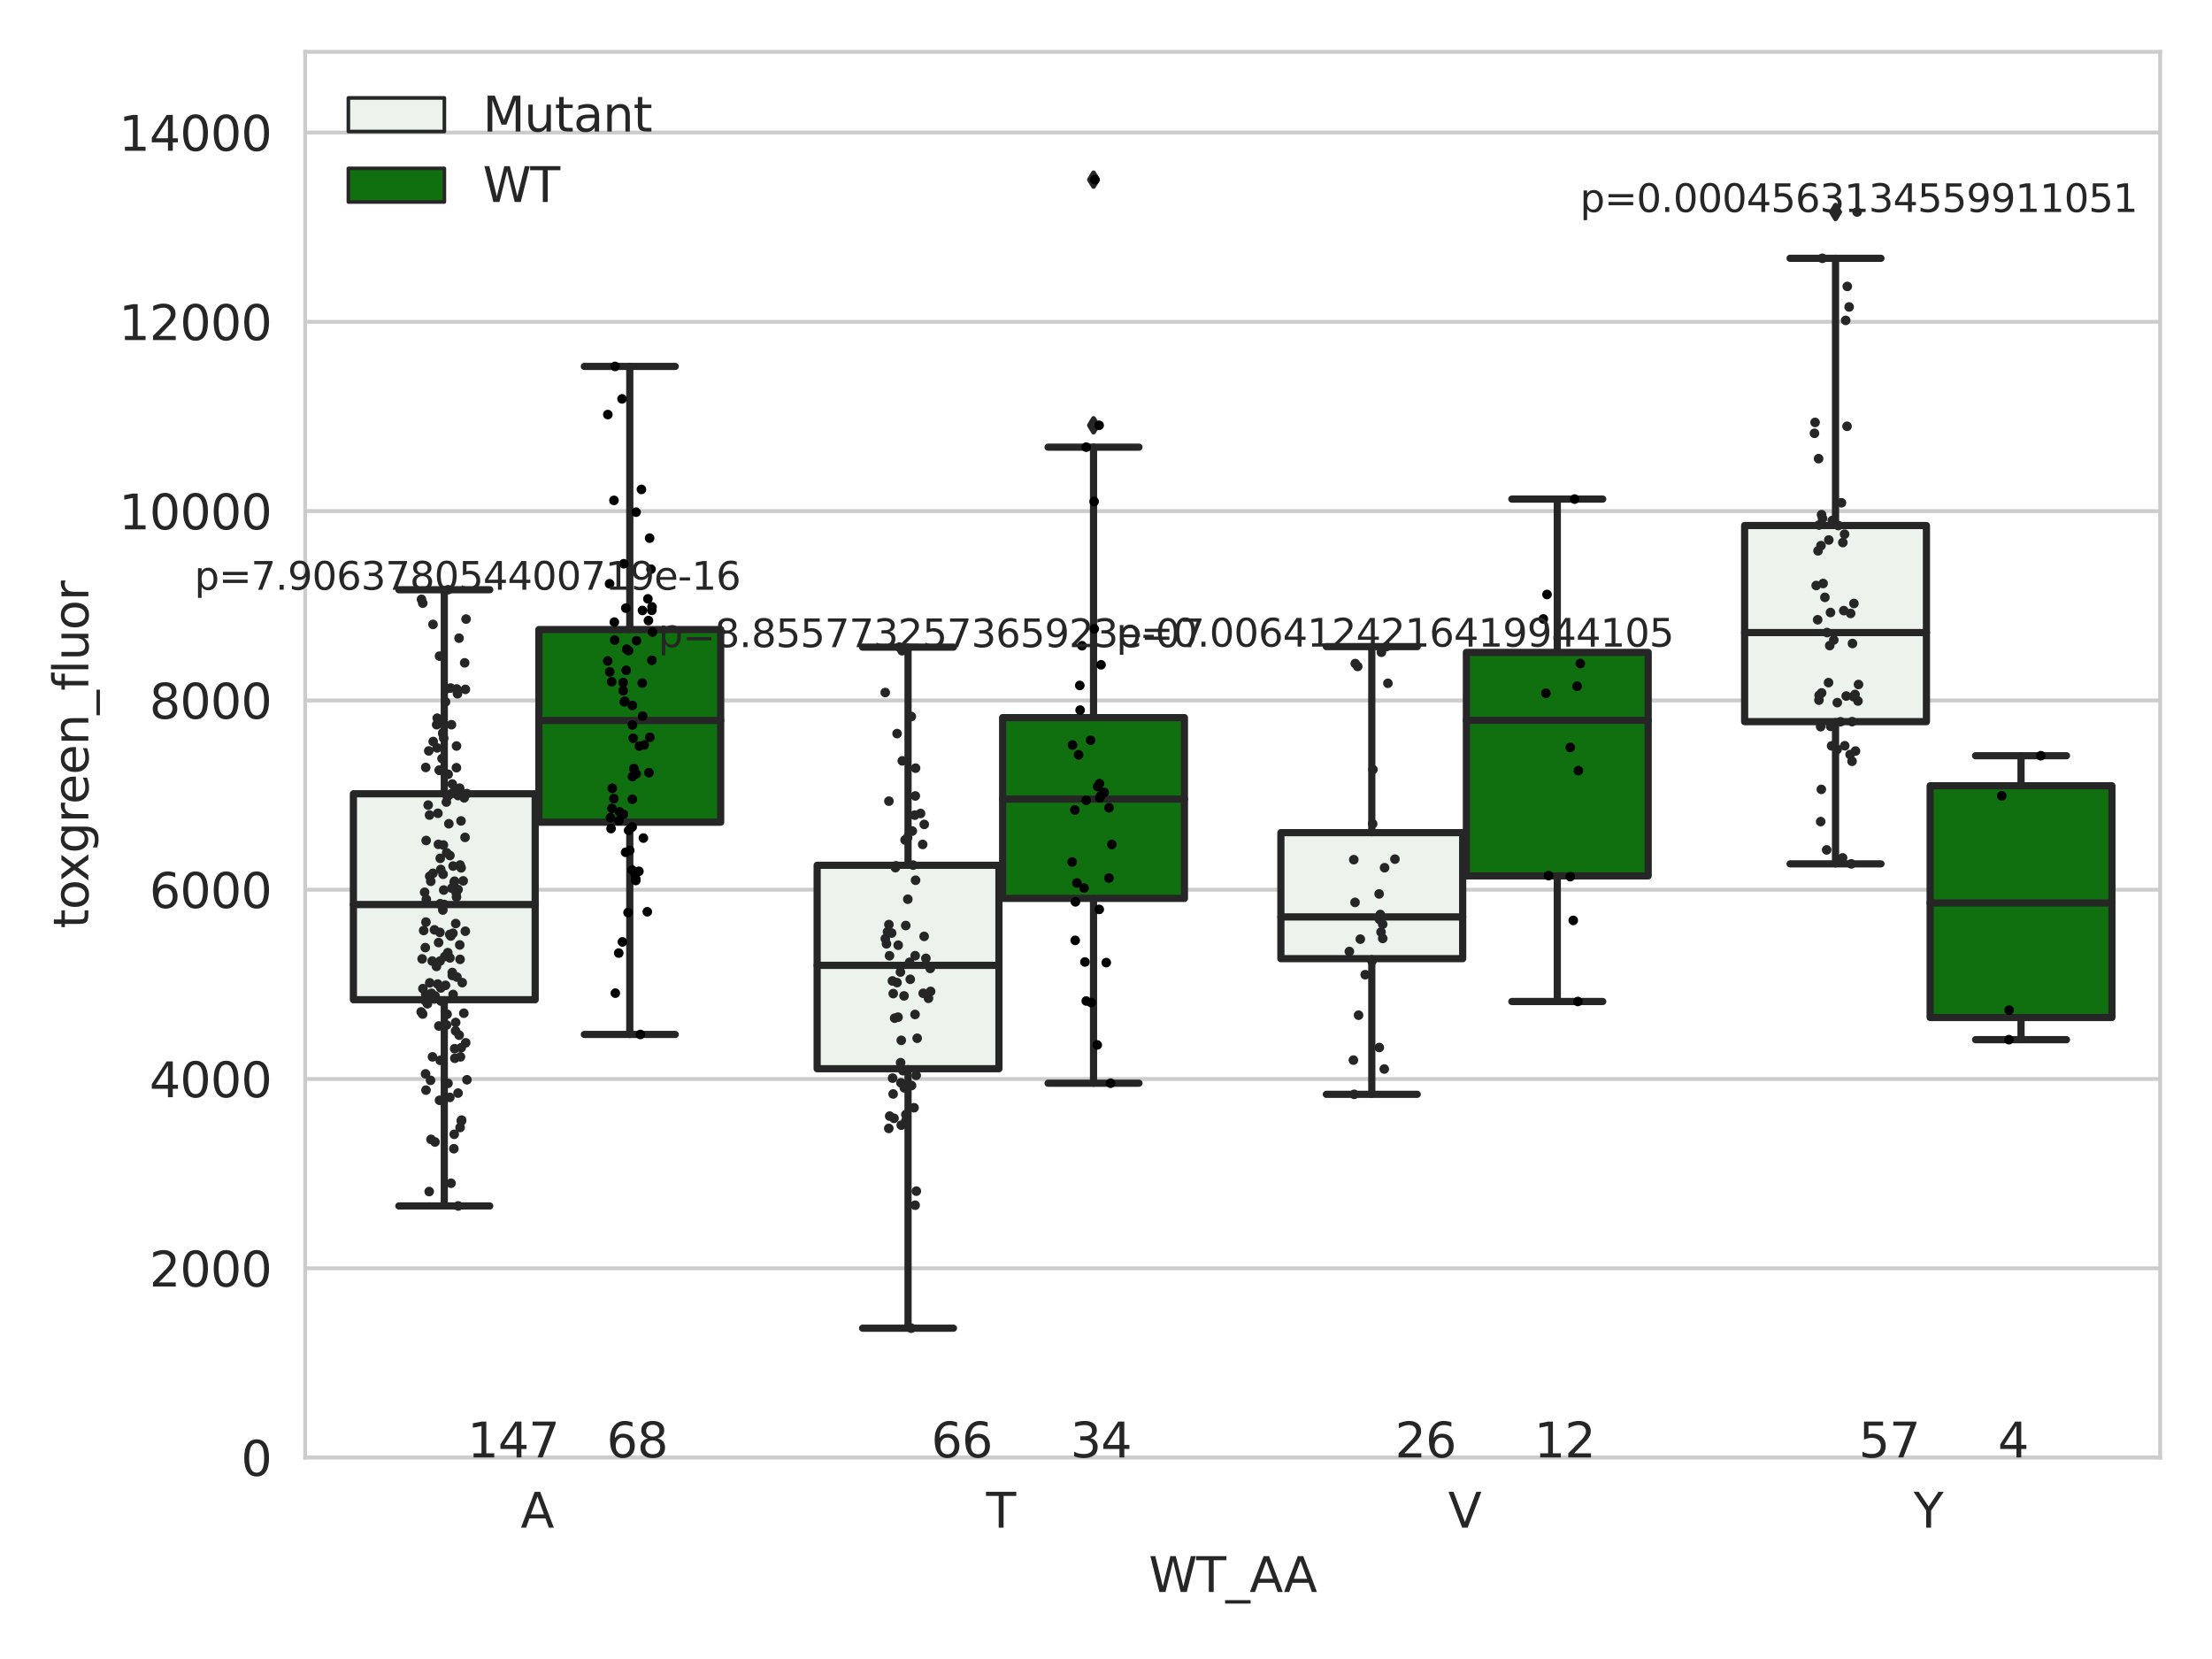 <?xml version="1.0" encoding="utf-8" standalone="no"?>
<!DOCTYPE svg PUBLIC "-//W3C//DTD SVG 1.1//EN"
  "http://www.w3.org/Graphics/SVG/1.1/DTD/svg11.dtd">
<svg xmlns:xlink="http://www.w3.org/1999/xlink" width="460.8pt" height="345.6pt" viewBox="0 0 460.8 345.6" xmlns="http://www.w3.org/2000/svg" version="1.1">
 <defs>
  <style type="text/css">*{stroke-linejoin: round; stroke-linecap: butt}</style>
 </defs>
 <g id="figure_1">
  <g id="patch_1">
   <path d="M 0 345.6 
L 460.8 345.6 
L 460.8 0 
L 0 0 
z
" style="fill: #ffffff"/>
  </g>
  <g id="axes_1">
   <g id="patch_2">
    <path d="M 63.571 303.64 
L 450 303.64 
L 450 10.8 
L 63.571 10.8 
z
" style="fill: #ffffff"/>
   </g>
   <g id="matplotlib.axis_1">
    <g id="xtick_1">
     <g id="text_1">
      <!-- A -->
      <g style="fill: #262626" transform="translate(108.455 318.238)scale(0.1 -0.1)">
       <defs>
        <path id="DejaVuSans-41" d="M 2188 4044 
L 1331 1722 
L 3047 1722 
L 2188 4044 
z
M 1831 4666 
L 2547 4666 
L 4325 0 
L 3669 0 
L 3244 1197 
L 1141 1197 
L 716 0 
L 50 0 
L 1831 4666 
z
" transform="scale(0.016)"/>
       </defs>
       <use xlink:href="#DejaVuSans-41"/>
      </g>
     </g>
    </g>
    <g id="xtick_2">
     <g id="text_2">
      <!-- T -->
      <g style="fill: #262626" transform="translate(205.428 318.238)scale(0.1 -0.1)">
       <defs>
        <path id="DejaVuSans-54" d="M -19 4666 
L 3928 4666 
L 3928 4134 
L 2272 4134 
L 2272 0 
L 1638 0 
L 1638 4134 
L -19 4134 
L -19 4666 
z
" transform="scale(0.016)"/>
       </defs>
       <use xlink:href="#DejaVuSans-54"/>
      </g>
     </g>
    </g>
    <g id="xtick_3">
     <g id="text_3">
      <!-- V -->
      <g style="fill: #262626" transform="translate(301.669 318.238)scale(0.1 -0.1)">
       <defs>
        <path id="DejaVuSans-56" d="M 1831 0 
L 50 4666 
L 709 4666 
L 2188 738 
L 3669 4666 
L 4325 4666 
L 2547 0 
L 1831 0 
z
" transform="scale(0.016)"/>
       </defs>
       <use xlink:href="#DejaVuSans-56"/>
      </g>
     </g>
    </g>
    <g id="xtick_4">
     <g id="text_4">
      <!-- Y -->
      <g style="fill: #262626" transform="translate(398.642 318.238)scale(0.1 -0.1)">
       <defs>
        <path id="DejaVuSans-59" d="M -13 4666 
L 666 4666 
L 1959 2747 
L 3244 4666 
L 3922 4666 
L 2272 2222 
L 2272 0 
L 1638 0 
L 1638 2222 
L -13 4666 
z
" transform="scale(0.016)"/>
       </defs>
       <use xlink:href="#DejaVuSans-59"/>
      </g>
     </g>
    </g>
    <g id="text_5">
     <!-- WT_AA -->
     <g style="fill: #262626" transform="translate(239.31 331.638)scale(0.1 -0.1)">
      <defs>
       <path id="DejaVuSans-57" d="M 213 4666 
L 850 4666 
L 1831 722 
L 2809 4666 
L 3519 4666 
L 4500 722 
L 5478 4666 
L 6119 4666 
L 4947 0 
L 4153 0 
L 3169 4050 
L 2175 0 
L 1381 0 
L 213 4666 
z
" transform="scale(0.016)"/>
       <path id="DejaVuSans-5f" d="M 3263 -1063 
L 3263 -1509 
L -63 -1509 
L -63 -1063 
L 3263 -1063 
z
" transform="scale(0.016)"/>
      </defs>
      <use xlink:href="#DejaVuSans-57"/>
      <use xlink:href="#DejaVuSans-54" x="98.877"/>
      <use xlink:href="#DejaVuSans-5f" x="159.961"/>
      <use xlink:href="#DejaVuSans-41" x="209.961"/>
      <use xlink:href="#DejaVuSans-41" x="281.119"/>
     </g>
    </g>
   </g>
   <g id="matplotlib.axis_2">
    <g id="ytick_1">
     <g id="line2d_1">
      <path d="M 63.571 303.64 
L 450 303.64 
" clip-path="url(#p269838ebf4)" style="fill: none; stroke: #cccccc; stroke-width: 0.8; stroke-linecap: round"/>
     </g>
     <g id="text_6">
      <!-- 0 -->
      <g style="fill: #262626" transform="translate(50.209 307.439)scale(0.1 -0.1)">
       <defs>
        <path id="DejaVuSans-30" d="M 2034 4250 
Q 1547 4250 1301 3770 
Q 1056 3291 1056 2328 
Q 1056 1369 1301 889 
Q 1547 409 2034 409 
Q 2525 409 2770 889 
Q 3016 1369 3016 2328 
Q 3016 3291 2770 3770 
Q 2525 4250 2034 4250 
z
M 2034 4750 
Q 2819 4750 3233 4129 
Q 3647 3509 3647 2328 
Q 3647 1150 3233 529 
Q 2819 -91 2034 -91 
Q 1250 -91 836 529 
Q 422 1150 422 2328 
Q 422 3509 836 4129 
Q 1250 4750 2034 4750 
z
" transform="scale(0.016)"/>
       </defs>
       <use xlink:href="#DejaVuSans-30"/>
      </g>
     </g>
    </g>
    <g id="ytick_2">
     <g id="line2d_2">
      <path d="M 63.571 264.207 
L 450 264.207 
" clip-path="url(#p269838ebf4)" style="fill: none; stroke: #cccccc; stroke-width: 0.8; stroke-linecap: round"/>
     </g>
     <g id="text_7">
      <!-- 2000 -->
      <g style="fill: #262626" transform="translate(31.121 268.006)scale(0.1 -0.1)">
       <defs>
        <path id="DejaVuSans-32" d="M 1228 531 
L 3431 531 
L 3431 0 
L 469 0 
L 469 531 
Q 828 903 1448 1529 
Q 2069 2156 2228 2338 
Q 2531 2678 2651 2914 
Q 2772 3150 2772 3378 
Q 2772 3750 2511 3984 
Q 2250 4219 1831 4219 
Q 1534 4219 1204 4116 
Q 875 4013 500 3803 
L 500 4441 
Q 881 4594 1212 4672 
Q 1544 4750 1819 4750 
Q 2544 4750 2975 4387 
Q 3406 4025 3406 3419 
Q 3406 3131 3298 2873 
Q 3191 2616 2906 2266 
Q 2828 2175 2409 1742 
Q 1991 1309 1228 531 
z
" transform="scale(0.016)"/>
       </defs>
       <use xlink:href="#DejaVuSans-32"/>
       <use xlink:href="#DejaVuSans-30" x="63.623"/>
       <use xlink:href="#DejaVuSans-30" x="127.246"/>
       <use xlink:href="#DejaVuSans-30" x="190.869"/>
      </g>
     </g>
    </g>
    <g id="ytick_3">
     <g id="line2d_3">
      <path d="M 63.571 224.774 
L 450 224.774 
" clip-path="url(#p269838ebf4)" style="fill: none; stroke: #cccccc; stroke-width: 0.8; stroke-linecap: round"/>
     </g>
     <g id="text_8">
      <!-- 4000 -->
      <g style="fill: #262626" transform="translate(31.121 228.573)scale(0.1 -0.1)">
       <defs>
        <path id="DejaVuSans-34" d="M 2419 4116 
L 825 1625 
L 2419 1625 
L 2419 4116 
z
M 2253 4666 
L 3047 4666 
L 3047 1625 
L 3713 1625 
L 3713 1100 
L 3047 1100 
L 3047 0 
L 2419 0 
L 2419 1100 
L 313 1100 
L 313 1709 
L 2253 4666 
z
" transform="scale(0.016)"/>
       </defs>
       <use xlink:href="#DejaVuSans-34"/>
       <use xlink:href="#DejaVuSans-30" x="63.623"/>
       <use xlink:href="#DejaVuSans-30" x="127.246"/>
       <use xlink:href="#DejaVuSans-30" x="190.869"/>
      </g>
     </g>
    </g>
    <g id="ytick_4">
     <g id="line2d_4">
      <path d="M 63.571 185.341 
L 450 185.341 
" clip-path="url(#p269838ebf4)" style="fill: none; stroke: #cccccc; stroke-width: 0.8; stroke-linecap: round"/>
     </g>
     <g id="text_9">
      <!-- 6000 -->
      <g style="fill: #262626" transform="translate(31.121 189.14)scale(0.1 -0.1)">
       <defs>
        <path id="DejaVuSans-36" d="M 2113 2584 
Q 1688 2584 1439 2293 
Q 1191 2003 1191 1497 
Q 1191 994 1439 701 
Q 1688 409 2113 409 
Q 2538 409 2786 701 
Q 3034 994 3034 1497 
Q 3034 2003 2786 2293 
Q 2538 2584 2113 2584 
z
M 3366 4563 
L 3366 3988 
Q 3128 4100 2886 4159 
Q 2644 4219 2406 4219 
Q 1781 4219 1451 3797 
Q 1122 3375 1075 2522 
Q 1259 2794 1537 2939 
Q 1816 3084 2150 3084 
Q 2853 3084 3261 2657 
Q 3669 2231 3669 1497 
Q 3669 778 3244 343 
Q 2819 -91 2113 -91 
Q 1303 -91 875 529 
Q 447 1150 447 2328 
Q 447 3434 972 4092 
Q 1497 4750 2381 4750 
Q 2619 4750 2861 4703 
Q 3103 4656 3366 4563 
z
" transform="scale(0.016)"/>
       </defs>
       <use xlink:href="#DejaVuSans-36"/>
       <use xlink:href="#DejaVuSans-30" x="63.623"/>
       <use xlink:href="#DejaVuSans-30" x="127.246"/>
       <use xlink:href="#DejaVuSans-30" x="190.869"/>
      </g>
     </g>
    </g>
    <g id="ytick_5">
     <g id="line2d_5">
      <path d="M 63.571 145.908 
L 450 145.908 
" clip-path="url(#p269838ebf4)" style="fill: none; stroke: #cccccc; stroke-width: 0.8; stroke-linecap: round"/>
     </g>
     <g id="text_10">
      <!-- 8000 -->
      <g style="fill: #262626" transform="translate(31.121 149.707)scale(0.1 -0.1)">
       <defs>
        <path id="DejaVuSans-38" d="M 2034 2216 
Q 1584 2216 1326 1975 
Q 1069 1734 1069 1313 
Q 1069 891 1326 650 
Q 1584 409 2034 409 
Q 2484 409 2743 651 
Q 3003 894 3003 1313 
Q 3003 1734 2745 1975 
Q 2488 2216 2034 2216 
z
M 1403 2484 
Q 997 2584 770 2862 
Q 544 3141 544 3541 
Q 544 4100 942 4425 
Q 1341 4750 2034 4750 
Q 2731 4750 3128 4425 
Q 3525 4100 3525 3541 
Q 3525 3141 3298 2862 
Q 3072 2584 2669 2484 
Q 3125 2378 3379 2068 
Q 3634 1759 3634 1313 
Q 3634 634 3220 271 
Q 2806 -91 2034 -91 
Q 1263 -91 848 271 
Q 434 634 434 1313 
Q 434 1759 690 2068 
Q 947 2378 1403 2484 
z
M 1172 3481 
Q 1172 3119 1398 2916 
Q 1625 2713 2034 2713 
Q 2441 2713 2670 2916 
Q 2900 3119 2900 3481 
Q 2900 3844 2670 4047 
Q 2441 4250 2034 4250 
Q 1625 4250 1398 4047 
Q 1172 3844 1172 3481 
z
" transform="scale(0.016)"/>
       </defs>
       <use xlink:href="#DejaVuSans-38"/>
       <use xlink:href="#DejaVuSans-30" x="63.623"/>
       <use xlink:href="#DejaVuSans-30" x="127.246"/>
       <use xlink:href="#DejaVuSans-30" x="190.869"/>
      </g>
     </g>
    </g>
    <g id="ytick_6">
     <g id="line2d_6">
      <path d="M 63.571 106.475 
L 450 106.475 
" clip-path="url(#p269838ebf4)" style="fill: none; stroke: #cccccc; stroke-width: 0.8; stroke-linecap: round"/>
     </g>
     <g id="text_11">
      <!-- 10000 -->
      <g style="fill: #262626" transform="translate(24.759 110.274)scale(0.1 -0.1)">
       <defs>
        <path id="DejaVuSans-31" d="M 794 531 
L 1825 531 
L 1825 4091 
L 703 3866 
L 703 4441 
L 1819 4666 
L 2450 4666 
L 2450 531 
L 3481 531 
L 3481 0 
L 794 0 
L 794 531 
z
" transform="scale(0.016)"/>
       </defs>
       <use xlink:href="#DejaVuSans-31"/>
       <use xlink:href="#DejaVuSans-30" x="63.623"/>
       <use xlink:href="#DejaVuSans-30" x="127.246"/>
       <use xlink:href="#DejaVuSans-30" x="190.869"/>
       <use xlink:href="#DejaVuSans-30" x="254.492"/>
      </g>
     </g>
    </g>
    <g id="ytick_7">
     <g id="line2d_7">
      <path d="M 63.571 67.042 
L 450 67.042 
" clip-path="url(#p269838ebf4)" style="fill: none; stroke: #cccccc; stroke-width: 0.8; stroke-linecap: round"/>
     </g>
     <g id="text_12">
      <!-- 12000 -->
      <g style="fill: #262626" transform="translate(24.759 70.841)scale(0.1 -0.1)">
       <use xlink:href="#DejaVuSans-31"/>
       <use xlink:href="#DejaVuSans-32" x="63.623"/>
       <use xlink:href="#DejaVuSans-30" x="127.246"/>
       <use xlink:href="#DejaVuSans-30" x="190.869"/>
       <use xlink:href="#DejaVuSans-30" x="254.492"/>
      </g>
     </g>
    </g>
    <g id="ytick_8">
     <g id="line2d_8">
      <path d="M 63.571 27.609 
L 450 27.609 
" clip-path="url(#p269838ebf4)" style="fill: none; stroke: #cccccc; stroke-width: 0.8; stroke-linecap: round"/>
     </g>
     <g id="text_13">
      <!-- 14000 -->
      <g style="fill: #262626" transform="translate(24.759 31.408)scale(0.1 -0.1)">
       <use xlink:href="#DejaVuSans-31"/>
       <use xlink:href="#DejaVuSans-34" x="63.623"/>
       <use xlink:href="#DejaVuSans-30" x="127.246"/>
       <use xlink:href="#DejaVuSans-30" x="190.869"/>
       <use xlink:href="#DejaVuSans-30" x="254.492"/>
      </g>
     </g>
    </g>
    <g id="text_14">
     <!-- toxgreen_fluor -->
     <g style="fill: #262626" transform="translate(18.401 193.415)rotate(-90)scale(0.1 -0.1)">
      <defs>
       <path id="DejaVuSans-74" d="M 1172 4494 
L 1172 3500 
L 2356 3500 
L 2356 3053 
L 1172 3053 
L 1172 1153 
Q 1172 725 1289 603 
Q 1406 481 1766 481 
L 2356 481 
L 2356 0 
L 1766 0 
Q 1100 0 847 248 
Q 594 497 594 1153 
L 594 3053 
L 172 3053 
L 172 3500 
L 594 3500 
L 594 4494 
L 1172 4494 
z
" transform="scale(0.016)"/>
       <path id="DejaVuSans-6f" d="M 1959 3097 
Q 1497 3097 1228 2736 
Q 959 2375 959 1747 
Q 959 1119 1226 758 
Q 1494 397 1959 397 
Q 2419 397 2687 759 
Q 2956 1122 2956 1747 
Q 2956 2369 2687 2733 
Q 2419 3097 1959 3097 
z
M 1959 3584 
Q 2709 3584 3137 3096 
Q 3566 2609 3566 1747 
Q 3566 888 3137 398 
Q 2709 -91 1959 -91 
Q 1206 -91 779 398 
Q 353 888 353 1747 
Q 353 2609 779 3096 
Q 1206 3584 1959 3584 
z
" transform="scale(0.016)"/>
       <path id="DejaVuSans-78" d="M 3513 3500 
L 2247 1797 
L 3578 0 
L 2900 0 
L 1881 1375 
L 863 0 
L 184 0 
L 1544 1831 
L 300 3500 
L 978 3500 
L 1906 2253 
L 2834 3500 
L 3513 3500 
z
" transform="scale(0.016)"/>
       <path id="DejaVuSans-67" d="M 2906 1791 
Q 2906 2416 2648 2759 
Q 2391 3103 1925 3103 
Q 1463 3103 1205 2759 
Q 947 2416 947 1791 
Q 947 1169 1205 825 
Q 1463 481 1925 481 
Q 2391 481 2648 825 
Q 2906 1169 2906 1791 
z
M 3481 434 
Q 3481 -459 3084 -895 
Q 2688 -1331 1869 -1331 
Q 1566 -1331 1297 -1286 
Q 1028 -1241 775 -1147 
L 775 -588 
Q 1028 -725 1275 -790 
Q 1522 -856 1778 -856 
Q 2344 -856 2625 -561 
Q 2906 -266 2906 331 
L 2906 616 
Q 2728 306 2450 153 
Q 2172 0 1784 0 
Q 1141 0 747 490 
Q 353 981 353 1791 
Q 353 2603 747 3093 
Q 1141 3584 1784 3584 
Q 2172 3584 2450 3431 
Q 2728 3278 2906 2969 
L 2906 3500 
L 3481 3500 
L 3481 434 
z
" transform="scale(0.016)"/>
       <path id="DejaVuSans-72" d="M 2631 2963 
Q 2534 3019 2420 3045 
Q 2306 3072 2169 3072 
Q 1681 3072 1420 2755 
Q 1159 2438 1159 1844 
L 1159 0 
L 581 0 
L 581 3500 
L 1159 3500 
L 1159 2956 
Q 1341 3275 1631 3429 
Q 1922 3584 2338 3584 
Q 2397 3584 2469 3576 
Q 2541 3569 2628 3553 
L 2631 2963 
z
" transform="scale(0.016)"/>
       <path id="DejaVuSans-65" d="M 3597 1894 
L 3597 1613 
L 953 1613 
Q 991 1019 1311 708 
Q 1631 397 2203 397 
Q 2534 397 2845 478 
Q 3156 559 3463 722 
L 3463 178 
Q 3153 47 2828 -22 
Q 2503 -91 2169 -91 
Q 1331 -91 842 396 
Q 353 884 353 1716 
Q 353 2575 817 3079 
Q 1281 3584 2069 3584 
Q 2775 3584 3186 3129 
Q 3597 2675 3597 1894 
z
M 3022 2063 
Q 3016 2534 2758 2815 
Q 2500 3097 2075 3097 
Q 1594 3097 1305 2825 
Q 1016 2553 972 2059 
L 3022 2063 
z
" transform="scale(0.016)"/>
       <path id="DejaVuSans-6e" d="M 3513 2113 
L 3513 0 
L 2938 0 
L 2938 2094 
Q 2938 2591 2744 2837 
Q 2550 3084 2163 3084 
Q 1697 3084 1428 2787 
Q 1159 2491 1159 1978 
L 1159 0 
L 581 0 
L 581 3500 
L 1159 3500 
L 1159 2956 
Q 1366 3272 1645 3428 
Q 1925 3584 2291 3584 
Q 2894 3584 3203 3211 
Q 3513 2838 3513 2113 
z
" transform="scale(0.016)"/>
       <path id="DejaVuSans-66" d="M 2375 4863 
L 2375 4384 
L 1825 4384 
Q 1516 4384 1395 4259 
Q 1275 4134 1275 3809 
L 1275 3500 
L 2222 3500 
L 2222 3053 
L 1275 3053 
L 1275 0 
L 697 0 
L 697 3053 
L 147 3053 
L 147 3500 
L 697 3500 
L 697 3744 
Q 697 4328 969 4595 
Q 1241 4863 1831 4863 
L 2375 4863 
z
" transform="scale(0.016)"/>
       <path id="DejaVuSans-6c" d="M 603 4863 
L 1178 4863 
L 1178 0 
L 603 0 
L 603 4863 
z
" transform="scale(0.016)"/>
       <path id="DejaVuSans-75" d="M 544 1381 
L 544 3500 
L 1119 3500 
L 1119 1403 
Q 1119 906 1312 657 
Q 1506 409 1894 409 
Q 2359 409 2629 706 
Q 2900 1003 2900 1516 
L 2900 3500 
L 3475 3500 
L 3475 0 
L 2900 0 
L 2900 538 
Q 2691 219 2414 64 
Q 2138 -91 1772 -91 
Q 1169 -91 856 284 
Q 544 659 544 1381 
z
M 1991 3584 
L 1991 3584 
z
" transform="scale(0.016)"/>
      </defs>
      <use xlink:href="#DejaVuSans-74"/>
      <use xlink:href="#DejaVuSans-6f" x="39.209"/>
      <use xlink:href="#DejaVuSans-78" x="97.266"/>
      <use xlink:href="#DejaVuSans-67" x="156.445"/>
      <use xlink:href="#DejaVuSans-72" x="219.922"/>
      <use xlink:href="#DejaVuSans-65" x="258.785"/>
      <use xlink:href="#DejaVuSans-65" x="320.309"/>
      <use xlink:href="#DejaVuSans-6e" x="381.832"/>
      <use xlink:href="#DejaVuSans-5f" x="445.211"/>
      <use xlink:href="#DejaVuSans-66" x="495.211"/>
      <use xlink:href="#DejaVuSans-6c" x="530.416"/>
      <use xlink:href="#DejaVuSans-75" x="558.199"/>
      <use xlink:href="#DejaVuSans-6f" x="621.578"/>
      <use xlink:href="#DejaVuSans-72" x="682.76"/>
     </g>
    </g>
   </g>
   <g id="patch_3">
    <path d="M 73.618 208.261 
L 111.488 208.261 
L 111.488 165.363 
L 73.618 165.363 
L 73.618 208.261 
z
" clip-path="url(#p269838ebf4)" style="fill: #ecf2ec; stroke: #262626; stroke-width: 1.5; stroke-linejoin: miter"/>
   </g>
   <g id="patch_4">
    <path d="M 112.261 171.277 
L 150.131 171.277 
L 150.131 131.145 
L 112.261 131.145 
L 112.261 171.277 
z
" clip-path="url(#p269838ebf4)" style="fill: #107010; stroke: #262626; stroke-width: 1.5; stroke-linejoin: miter"/>
   </g>
   <g id="patch_5">
    <path d="M 170.226 222.634 
L 208.096 222.634 
L 208.096 180.257 
L 170.226 180.257 
L 170.226 222.634 
z
" clip-path="url(#p269838ebf4)" style="fill: #ecf2ec; stroke: #262626; stroke-width: 1.5; stroke-linejoin: miter"/>
   </g>
   <g id="patch_6">
    <path d="M 208.868 187.149 
L 246.738 187.149 
L 246.738 149.497 
L 208.868 149.497 
L 208.868 187.149 
z
" clip-path="url(#p269838ebf4)" style="fill: #107010; stroke: #262626; stroke-width: 1.5; stroke-linejoin: miter"/>
   </g>
   <g id="patch_7">
    <path d="M 266.833 199.708 
L 304.703 199.708 
L 304.703 173.459 
L 266.833 173.459 
L 266.833 199.708 
z
" clip-path="url(#p269838ebf4)" style="fill: #ecf2ec; stroke: #262626; stroke-width: 1.5; stroke-linejoin: miter"/>
   </g>
   <g id="patch_8">
    <path d="M 305.476 182.461 
L 343.346 182.461 
L 343.346 135.902 
L 305.476 135.902 
L 305.476 182.461 
z
" clip-path="url(#p269838ebf4)" style="fill: #107010; stroke: #262626; stroke-width: 1.5; stroke-linejoin: miter"/>
   </g>
   <g id="patch_9">
    <path d="M 363.44 150.33 
L 401.31 150.33 
L 401.31 109.479 
L 363.44 109.479 
L 363.44 150.33 
z
" clip-path="url(#p269838ebf4)" style="fill: #ecf2ec; stroke: #262626; stroke-width: 1.5; stroke-linejoin: miter"/>
   </g>
   <g id="patch_10">
    <path d="M 402.083 211.969 
L 439.953 211.969 
L 439.953 163.691 
L 402.083 163.691 
L 402.083 211.969 
z
" clip-path="url(#p269838ebf4)" style="fill: #107010; stroke: #262626; stroke-width: 1.5; stroke-linejoin: miter"/>
   </g>
   <g id="patch_11">
    <path d="M 111.875 303.64 
L 111.875 303.64 
L 111.875 303.64 
L 111.875 303.64 
z
" clip-path="url(#p269838ebf4)" style="fill: #ecf2ec; stroke: #262626; stroke-width: 0.75; stroke-linejoin: miter"/>
   </g>
   <g id="patch_12">
    <path d="M 111.875 303.64 
L 111.875 303.64 
L 111.875 303.64 
L 111.875 303.64 
z
" clip-path="url(#p269838ebf4)" style="fill: #107010; stroke: #262626; stroke-width: 0.75; stroke-linejoin: miter"/>
   </g>
   <g id="PathCollection_1"/>
   <g id="PathCollection_2"/>
   <g id="line2d_9">
    <path d="M 92.553 208.261 
L 92.553 251.221 
" clip-path="url(#p269838ebf4)" style="fill: none; stroke: #262626; stroke-width: 1.5; stroke-linecap: round"/>
   </g>
   <g id="line2d_10">
    <path d="M 92.553 165.363 
L 92.553 122.85 
" clip-path="url(#p269838ebf4)" style="fill: none; stroke: #262626; stroke-width: 1.5; stroke-linecap: round"/>
   </g>
   <g id="line2d_11">
    <path d="M 83.086 251.221 
L 102.021 251.221 
" clip-path="url(#p269838ebf4)" style="fill: none; stroke: #262626; stroke-width: 1.5; stroke-linecap: round"/>
   </g>
   <g id="line2d_12">
    <path d="M 83.086 122.85 
L 102.021 122.85 
" clip-path="url(#p269838ebf4)" style="fill: none; stroke: #262626; stroke-width: 1.5; stroke-linecap: round"/>
   </g>
   <g id="line2d_13"/>
   <g id="line2d_14">
    <path d="M 131.196 171.277 
L 131.196 215.497 
" clip-path="url(#p269838ebf4)" style="fill: none; stroke: #262626; stroke-width: 1.5; stroke-linecap: round"/>
   </g>
   <g id="line2d_15">
    <path d="M 131.196 131.145 
L 131.196 76.331 
" clip-path="url(#p269838ebf4)" style="fill: none; stroke: #262626; stroke-width: 1.5; stroke-linecap: round"/>
   </g>
   <g id="line2d_16">
    <path d="M 121.729 215.497 
L 140.664 215.497 
" clip-path="url(#p269838ebf4)" style="fill: none; stroke: #262626; stroke-width: 1.5; stroke-linecap: round"/>
   </g>
   <g id="line2d_17">
    <path d="M 121.729 76.331 
L 140.664 76.331 
" clip-path="url(#p269838ebf4)" style="fill: none; stroke: #262626; stroke-width: 1.5; stroke-linecap: round"/>
   </g>
   <g id="line2d_18"/>
   <g id="line2d_19">
    <path d="M 189.161 222.634 
L 189.161 276.684 
" clip-path="url(#p269838ebf4)" style="fill: none; stroke: #262626; stroke-width: 1.5; stroke-linecap: round"/>
   </g>
   <g id="line2d_20">
    <path d="M 189.161 180.257 
L 189.161 134.807 
" clip-path="url(#p269838ebf4)" style="fill: none; stroke: #262626; stroke-width: 1.5; stroke-linecap: round"/>
   </g>
   <g id="line2d_21">
    <path d="M 179.693 276.684 
L 198.628 276.684 
" clip-path="url(#p269838ebf4)" style="fill: none; stroke: #262626; stroke-width: 1.5; stroke-linecap: round"/>
   </g>
   <g id="line2d_22">
    <path d="M 179.693 134.807 
L 198.628 134.807 
" clip-path="url(#p269838ebf4)" style="fill: none; stroke: #262626; stroke-width: 1.5; stroke-linecap: round"/>
   </g>
   <g id="line2d_23"/>
   <g id="line2d_24">
    <path d="M 227.803 187.149 
L 227.803 225.652 
" clip-path="url(#p269838ebf4)" style="fill: none; stroke: #262626; stroke-width: 1.5; stroke-linecap: round"/>
   </g>
   <g id="line2d_25">
    <path d="M 227.803 149.497 
L 227.803 93.15 
" clip-path="url(#p269838ebf4)" style="fill: none; stroke: #262626; stroke-width: 1.5; stroke-linecap: round"/>
   </g>
   <g id="line2d_26">
    <path d="M 218.336 225.652 
L 237.271 225.652 
" clip-path="url(#p269838ebf4)" style="fill: none; stroke: #262626; stroke-width: 1.5; stroke-linecap: round"/>
   </g>
   <g id="line2d_27">
    <path d="M 218.336 93.15 
L 237.271 93.15 
" clip-path="url(#p269838ebf4)" style="fill: none; stroke: #262626; stroke-width: 1.5; stroke-linecap: round"/>
   </g>
   <g id="line2d_28">
    <defs>
     <path id="mcac2be459c" d="M -0 1.414 
L 0.849 0 
L 0 -1.414 
L -0.849 -0 
z
" style="stroke: #262626; stroke-linejoin: miter"/>
    </defs>
    <g clip-path="url(#p269838ebf4)">
     <use xlink:href="#mcac2be459c" x="227.803" y="37.422" style="fill: #262626; stroke: #262626; stroke-linejoin: miter"/>
     <use xlink:href="#mcac2be459c" x="227.803" y="88.597" style="fill: #262626; stroke: #262626; stroke-linejoin: miter"/>
    </g>
   </g>
   <g id="line2d_29">
    <path d="M 285.768 199.708 
L 285.768 227.968 
" clip-path="url(#p269838ebf4)" style="fill: none; stroke: #262626; stroke-width: 1.5; stroke-linecap: round"/>
   </g>
   <g id="line2d_30">
    <path d="M 285.768 173.459 
L 285.768 134.701 
" clip-path="url(#p269838ebf4)" style="fill: none; stroke: #262626; stroke-width: 1.5; stroke-linecap: round"/>
   </g>
   <g id="line2d_31">
    <path d="M 276.3 227.968 
L 295.235 227.968 
" clip-path="url(#p269838ebf4)" style="fill: none; stroke: #262626; stroke-width: 1.5; stroke-linecap: round"/>
   </g>
   <g id="line2d_32">
    <path d="M 276.3 134.701 
L 295.235 134.701 
" clip-path="url(#p269838ebf4)" style="fill: none; stroke: #262626; stroke-width: 1.5; stroke-linecap: round"/>
   </g>
   <g id="line2d_33"/>
   <g id="line2d_34">
    <path d="M 324.411 182.461 
L 324.411 208.632 
" clip-path="url(#p269838ebf4)" style="fill: none; stroke: #262626; stroke-width: 1.5; stroke-linecap: round"/>
   </g>
   <g id="line2d_35">
    <path d="M 324.411 135.902 
L 324.411 103.966 
" clip-path="url(#p269838ebf4)" style="fill: none; stroke: #262626; stroke-width: 1.5; stroke-linecap: round"/>
   </g>
   <g id="line2d_36">
    <path d="M 314.943 208.632 
L 333.878 208.632 
" clip-path="url(#p269838ebf4)" style="fill: none; stroke: #262626; stroke-width: 1.5; stroke-linecap: round"/>
   </g>
   <g id="line2d_37">
    <path d="M 314.943 103.966 
L 333.878 103.966 
" clip-path="url(#p269838ebf4)" style="fill: none; stroke: #262626; stroke-width: 1.5; stroke-linecap: round"/>
   </g>
   <g id="line2d_38"/>
   <g id="line2d_39">
    <path d="M 382.375 150.33 
L 382.375 179.96 
" clip-path="url(#p269838ebf4)" style="fill: none; stroke: #262626; stroke-width: 1.5; stroke-linecap: round"/>
   </g>
   <g id="line2d_40">
    <path d="M 382.375 109.479 
L 382.375 53.81 
" clip-path="url(#p269838ebf4)" style="fill: none; stroke: #262626; stroke-width: 1.5; stroke-linecap: round"/>
   </g>
   <g id="line2d_41">
    <path d="M 372.907 179.96 
L 391.842 179.96 
" clip-path="url(#p269838ebf4)" style="fill: none; stroke: #262626; stroke-width: 1.5; stroke-linecap: round"/>
   </g>
   <g id="line2d_42">
    <path d="M 372.907 53.81 
L 391.842 53.81 
" clip-path="url(#p269838ebf4)" style="fill: none; stroke: #262626; stroke-width: 1.5; stroke-linecap: round"/>
   </g>
   <g id="line2d_43">
    <g clip-path="url(#p269838ebf4)">
     <use xlink:href="#mcac2be459c" x="382.375" y="44.161" style="fill: #262626; stroke: #262626; stroke-linejoin: miter"/>
    </g>
   </g>
   <g id="line2d_44">
    <path d="M 421.018 211.969 
L 421.018 216.582 
" clip-path="url(#p269838ebf4)" style="fill: none; stroke: #262626; stroke-width: 1.5; stroke-linecap: round"/>
   </g>
   <g id="line2d_45">
    <path d="M 421.018 163.691 
L 421.018 157.43 
" clip-path="url(#p269838ebf4)" style="fill: none; stroke: #262626; stroke-width: 1.5; stroke-linecap: round"/>
   </g>
   <g id="line2d_46">
    <path d="M 411.55 216.582 
L 430.485 216.582 
" clip-path="url(#p269838ebf4)" style="fill: none; stroke: #262626; stroke-width: 1.5; stroke-linecap: round"/>
   </g>
   <g id="line2d_47">
    <path d="M 411.55 157.43 
L 430.485 157.43 
" clip-path="url(#p269838ebf4)" style="fill: none; stroke: #262626; stroke-width: 1.5; stroke-linecap: round"/>
   </g>
   <g id="line2d_48"/>
   <g id="line2d_49">
    <path d="M 73.618 188.43 
L 111.488 188.43 
" clip-path="url(#p269838ebf4)" style="fill: none; stroke: #262626; stroke-width: 1.5; stroke-linecap: round"/>
   </g>
   <g id="line2d_50">
    <path d="M 112.261 150.1 
L 150.131 150.1 
" clip-path="url(#p269838ebf4)" style="fill: none; stroke: #262626; stroke-width: 1.5; stroke-linecap: round"/>
   </g>
   <g id="line2d_51">
    <path d="M 170.226 201.099 
L 208.096 201.099 
" clip-path="url(#p269838ebf4)" style="fill: none; stroke: #262626; stroke-width: 1.5; stroke-linecap: round"/>
   </g>
   <g id="line2d_52">
    <path d="M 208.868 166.466 
L 246.738 166.466 
" clip-path="url(#p269838ebf4)" style="fill: none; stroke: #262626; stroke-width: 1.5; stroke-linecap: round"/>
   </g>
   <g id="line2d_53">
    <path d="M 266.833 191.011 
L 304.703 191.011 
" clip-path="url(#p269838ebf4)" style="fill: none; stroke: #262626; stroke-width: 1.5; stroke-linecap: round"/>
   </g>
   <g id="line2d_54">
    <path d="M 305.476 150.059 
L 343.346 150.059 
" clip-path="url(#p269838ebf4)" style="fill: none; stroke: #262626; stroke-width: 1.5; stroke-linecap: round"/>
   </g>
   <g id="line2d_55">
    <path d="M 363.44 131.772 
L 401.31 131.772 
" clip-path="url(#p269838ebf4)" style="fill: none; stroke: #262626; stroke-width: 1.5; stroke-linecap: round"/>
   </g>
   <g id="line2d_56">
    <path d="M 402.083 188.105 
L 439.953 188.105 
" clip-path="url(#p269838ebf4)" style="fill: none; stroke: #262626; stroke-width: 1.5; stroke-linecap: round"/>
   </g>
   <g id="patch_13">
    <path d="M 63.571 303.64 
L 63.571 10.8 
" style="fill: none; stroke: #cccccc; stroke-width: 0.8; stroke-linejoin: miter; stroke-linecap: square"/>
   </g>
   <g id="patch_14">
    <path d="M 450 303.64 
L 450 10.8 
" style="fill: none; stroke: #cccccc; stroke-width: 0.8; stroke-linejoin: miter; stroke-linecap: square"/>
   </g>
   <g id="patch_15">
    <path d="M 63.571 303.64 
L 450 303.64 
" style="fill: none; stroke: #cccccc; stroke-width: 0.8; stroke-linejoin: miter; stroke-linecap: square"/>
   </g>
   <g id="patch_16">
    <path d="M 63.571 10.8 
L 450 10.8 
" style="fill: none; stroke: #cccccc; stroke-width: 0.8; stroke-linejoin: miter; stroke-linecap: square"/>
   </g>
   <g id="PathCollection_3">
    <defs>
     <path id="C0_0_ce8dddd598" d="M 0 1 
C 0.265 1 0.52 0.895 0.707 0.707 
C 0.895 0.52 1 0.265 1 -0 
C 1 -0.265 0.895 -0.52 0.707 -0.707 
C 0.52 -0.895 0.265 -1 0 -1 
C -0.265 -1 -0.52 -0.895 -0.707 -0.707 
C -0.895 -0.52 -1 -0.265 -1 0 
C -1 0.265 -0.895 0.52 -0.707 0.707 
C -0.52 0.895 -0.265 1 0 1 
z
"/>
    </defs>
    <g clip-path="url(#p269838ebf4)">
     <use xlink:href="#C0_0_ce8dddd598" x="87.939" y="199.756" style="fill: #262626"/>
    </g>
    <g clip-path="url(#p269838ebf4)">
     <use xlink:href="#C0_0_ce8dddd598" x="91.633" y="160.471" style="fill: #262626"/>
    </g>
    <g clip-path="url(#p269838ebf4)">
     <use xlink:href="#C0_0_ce8dddd598" x="88.047" y="211.239" style="fill: #262626"/>
    </g>
    <g clip-path="url(#p269838ebf4)">
     <use xlink:href="#C0_0_ce8dddd598" x="91.556" y="229.215" style="fill: #262626"/>
    </g>
    <g clip-path="url(#p269838ebf4)">
     <use xlink:href="#C0_0_ce8dddd598" x="90.502" y="193.699" style="fill: #262626"/>
    </g>
    <g clip-path="url(#p269838ebf4)">
     <use xlink:href="#C0_0_ce8dddd598" x="93.726" y="199.547" style="fill: #262626"/>
    </g>
    <g clip-path="url(#p269838ebf4)">
     <use xlink:href="#C0_0_ce8dddd598" x="92.658" y="199.268" style="fill: #262626"/>
    </g>
    <g clip-path="url(#p269838ebf4)">
     <use xlink:href="#C0_0_ce8dddd598" x="92.086" y="158.019" style="fill: #262626"/>
    </g>
    <g clip-path="url(#p269838ebf4)">
     <use xlink:href="#C0_0_ce8dddd598" x="91.183" y="204.997" style="fill: #262626"/>
    </g>
    <g clip-path="url(#p269838ebf4)">
     <use xlink:href="#C0_0_ce8dddd598" x="92.424" y="153.773" style="fill: #262626"/>
    </g>
    <g clip-path="url(#p269838ebf4)">
     <use xlink:href="#C0_0_ce8dddd598" x="96.066" y="180.788" style="fill: #262626"/>
    </g>
    <g clip-path="url(#p269838ebf4)">
     <use xlink:href="#C0_0_ce8dddd598" x="87.801" y="124.854" style="fill: #262626"/>
    </g>
    <g clip-path="url(#p269838ebf4)">
     <use xlink:href="#C0_0_ce8dddd598" x="92.435" y="185.415" style="fill: #262626"/>
    </g>
    <g clip-path="url(#p269838ebf4)">
     <use xlink:href="#C0_0_ce8dddd598" x="90.04" y="200.21" style="fill: #262626"/>
    </g>
    <g clip-path="url(#p269838ebf4)">
     <use xlink:href="#C0_0_ce8dddd598" x="97.267" y="165.328" style="fill: #262626"/>
    </g>
    <g clip-path="url(#p269838ebf4)">
     <use xlink:href="#C0_0_ce8dddd598" x="95.419" y="185.307" style="fill: #262626"/>
    </g>
    <g clip-path="url(#p269838ebf4)">
     <use xlink:href="#C0_0_ce8dddd598" x="96.878" y="174.441" style="fill: #262626"/>
    </g>
    <g clip-path="url(#p269838ebf4)">
     <use xlink:href="#C0_0_ce8dddd598" x="89.514" y="182.536" style="fill: #262626"/>
    </g>
    <g clip-path="url(#p269838ebf4)">
     <use xlink:href="#C0_0_ce8dddd598" x="91.674" y="200.203" style="fill: #262626"/>
    </g>
    <g clip-path="url(#p269838ebf4)">
     <use xlink:href="#C0_0_ce8dddd598" x="96.293" y="204.701" style="fill: #262626"/>
    </g>
    <g clip-path="url(#p269838ebf4)">
     <use xlink:href="#C0_0_ce8dddd598" x="88.1" y="205.95" style="fill: #262626"/>
    </g>
    <g clip-path="url(#p269838ebf4)">
     <use xlink:href="#C0_0_ce8dddd598" x="92.091" y="188.764" style="fill: #262626"/>
    </g>
    <g clip-path="url(#p269838ebf4)">
     <use xlink:href="#C0_0_ce8dddd598" x="90.924" y="201.329" style="fill: #262626"/>
    </g>
    <g clip-path="url(#p269838ebf4)">
     <use xlink:href="#C0_0_ce8dddd598" x="93.873" y="143.332" style="fill: #262626"/>
    </g>
    <g clip-path="url(#p269838ebf4)">
     <use xlink:href="#C0_0_ce8dddd598" x="94.567" y="164.948" style="fill: #262626"/>
    </g>
    <g clip-path="url(#p269838ebf4)">
     <use xlink:href="#C0_0_ce8dddd598" x="94.622" y="183.789" style="fill: #262626"/>
    </g>
    <g clip-path="url(#p269838ebf4)">
     <use xlink:href="#C0_0_ce8dddd598" x="91.812" y="181.129" style="fill: #262626"/>
    </g>
    <g clip-path="url(#p269838ebf4)">
     <use xlink:href="#C0_0_ce8dddd598" x="95.841" y="199.851" style="fill: #262626"/>
    </g>
    <g clip-path="url(#p269838ebf4)">
     <use xlink:href="#C0_0_ce8dddd598" x="94.69" y="183.569" style="fill: #262626"/>
    </g>
    <g clip-path="url(#p269838ebf4)">
     <use xlink:href="#C0_0_ce8dddd598" x="90.098" y="220.165" style="fill: #262626"/>
    </g>
    <g clip-path="url(#p269838ebf4)">
     <use xlink:href="#C0_0_ce8dddd598" x="93.028" y="213.528" style="fill: #262626"/>
    </g>
    <g clip-path="url(#p269838ebf4)">
     <use xlink:href="#C0_0_ce8dddd598" x="89.195" y="167.716" style="fill: #262626"/>
    </g>
    <g clip-path="url(#p269838ebf4)">
     <use xlink:href="#C0_0_ce8dddd598" x="89.478" y="169.792" style="fill: #262626"/>
    </g>
    <g clip-path="url(#p269838ebf4)">
     <use xlink:href="#C0_0_ce8dddd598" x="89.686" y="225.057" style="fill: #262626"/>
    </g>
    <g clip-path="url(#p269838ebf4)">
     <use xlink:href="#C0_0_ce8dddd598" x="89.885" y="206.929" style="fill: #262626"/>
    </g>
    <g clip-path="url(#p269838ebf4)">
     <use xlink:href="#C0_0_ce8dddd598" x="91.42" y="213.732" style="fill: #262626"/>
    </g>
    <g clip-path="url(#p269838ebf4)">
     <use xlink:href="#C0_0_ce8dddd598" x="92.573" y="188.43" style="fill: #262626"/>
    </g>
    <g clip-path="url(#p269838ebf4)">
     <use xlink:href="#C0_0_ce8dddd598" x="94.923" y="213" style="fill: #262626"/>
    </g>
    <g clip-path="url(#p269838ebf4)">
     <use xlink:href="#C0_0_ce8dddd598" x="91.082" y="149.607" style="fill: #262626"/>
    </g>
    <g clip-path="url(#p269838ebf4)">
     <use xlink:href="#C0_0_ce8dddd598" x="95.423" y="165.725" style="fill: #262626"/>
    </g>
    <g clip-path="url(#p269838ebf4)">
     <use xlink:href="#C0_0_ce8dddd598" x="88.69" y="159.874" style="fill: #262626"/>
    </g>
    <g clip-path="url(#p269838ebf4)">
     <use xlink:href="#C0_0_ce8dddd598" x="88.649" y="223.707" style="fill: #262626"/>
    </g>
    <g clip-path="url(#p269838ebf4)">
     <use xlink:href="#C0_0_ce8dddd598" x="94.217" y="202.584" style="fill: #262626"/>
    </g>
    <g clip-path="url(#p269838ebf4)">
     <use xlink:href="#C0_0_ce8dddd598" x="91.832" y="205.808" style="fill: #262626"/>
    </g>
    <g clip-path="url(#p269838ebf4)">
     <use xlink:href="#C0_0_ce8dddd598" x="94.62" y="236.294" style="fill: #262626"/>
    </g>
    <g clip-path="url(#p269838ebf4)">
     <use xlink:href="#C0_0_ce8dddd598" x="89.791" y="237.352" style="fill: #262626"/>
    </g>
    <g clip-path="url(#p269838ebf4)">
     <use xlink:href="#C0_0_ce8dddd598" x="95.919" y="220.161" style="fill: #262626"/>
    </g>
    <g clip-path="url(#p269838ebf4)">
     <use xlink:href="#C0_0_ce8dddd598" x="97.09" y="128.964" style="fill: #262626"/>
    </g>
    <g clip-path="url(#p269838ebf4)">
     <use xlink:href="#C0_0_ce8dddd598" x="89.319" y="156.429" style="fill: #262626"/>
    </g>
    <g clip-path="url(#p269838ebf4)">
     <use xlink:href="#C0_0_ce8dddd598" x="94.047" y="150.972" style="fill: #262626"/>
    </g>
    <g clip-path="url(#p269838ebf4)">
     <use xlink:href="#C0_0_ce8dddd598" x="95.739" y="164.185" style="fill: #262626"/>
    </g>
    <g clip-path="url(#p269838ebf4)">
     <use xlink:href="#C0_0_ce8dddd598" x="87.737" y="210.797" style="fill: #262626"/>
    </g>
    <g clip-path="url(#p269838ebf4)">
     <use xlink:href="#C0_0_ce8dddd598" x="92.81" y="205.264" style="fill: #262626"/>
    </g>
    <g clip-path="url(#p269838ebf4)">
     <use xlink:href="#C0_0_ce8dddd598" x="96.164" y="233.34" style="fill: #262626"/>
    </g>
    <g clip-path="url(#p269838ebf4)">
     <use xlink:href="#C0_0_ce8dddd598" x="88.743" y="227.092" style="fill: #262626"/>
    </g>
    <g clip-path="url(#p269838ebf4)">
     <use xlink:href="#C0_0_ce8dddd598" x="96.037" y="171.01" style="fill: #262626"/>
    </g>
    <g clip-path="url(#p269838ebf4)">
     <use xlink:href="#C0_0_ce8dddd598" x="91.567" y="136.681" style="fill: #262626"/>
    </g>
    <g clip-path="url(#p269838ebf4)">
     <use xlink:href="#C0_0_ce8dddd598" x="88.734" y="192.093" style="fill: #262626"/>
    </g>
    <g clip-path="url(#p269838ebf4)">
     <use xlink:href="#C0_0_ce8dddd598" x="92.814" y="146.214" style="fill: #262626"/>
    </g>
    <g clip-path="url(#p269838ebf4)">
     <use xlink:href="#C0_0_ce8dddd598" x="93.689" y="194.676" style="fill: #262626"/>
    </g>
    <g clip-path="url(#p269838ebf4)">
     <use xlink:href="#C0_0_ce8dddd598" x="95.847" y="180.198" style="fill: #262626"/>
    </g>
    <g clip-path="url(#p269838ebf4)">
     <use xlink:href="#C0_0_ce8dddd598" x="96.108" y="233.531" style="fill: #262626"/>
    </g>
    <g clip-path="url(#p269838ebf4)">
     <use xlink:href="#C0_0_ce8dddd598" x="96.699" y="166.206" style="fill: #262626"/>
    </g>
    <g clip-path="url(#p269838ebf4)">
     <use xlink:href="#C0_0_ce8dddd598" x="94.353" y="194.414" style="fill: #262626"/>
    </g>
    <g clip-path="url(#p269838ebf4)">
     <use xlink:href="#C0_0_ce8dddd598" x="94.935" y="192.398" style="fill: #262626"/>
    </g>
    <g clip-path="url(#p269838ebf4)">
     <use xlink:href="#C0_0_ce8dddd598" x="91.368" y="196.353" style="fill: #262626"/>
    </g>
    <g clip-path="url(#p269838ebf4)">
     <use xlink:href="#C0_0_ce8dddd598" x="96.803" y="138.084" style="fill: #262626"/>
    </g>
    <g clip-path="url(#p269838ebf4)">
     <use xlink:href="#C0_0_ce8dddd598" x="95.138" y="143.52" style="fill: #262626"/>
    </g>
    <g clip-path="url(#p269838ebf4)">
     <use xlink:href="#C0_0_ce8dddd598" x="95.65" y="215.648" style="fill: #262626"/>
    </g>
    <g clip-path="url(#p269838ebf4)">
     <use xlink:href="#C0_0_ce8dddd598" x="90.625" y="237.901" style="fill: #262626"/>
    </g>
    <g clip-path="url(#p269838ebf4)">
     <use xlink:href="#C0_0_ce8dddd598" x="94.717" y="218.463" style="fill: #262626"/>
    </g>
    <g clip-path="url(#p269838ebf4)">
     <use xlink:href="#C0_0_ce8dddd598" x="88.777" y="175.088" style="fill: #262626"/>
    </g>
    <g clip-path="url(#p269838ebf4)">
     <use xlink:href="#C0_0_ce8dddd598" x="95.455" y="251.221" style="fill: #262626"/>
    </g>
    <g clip-path="url(#p269838ebf4)">
     <use xlink:href="#C0_0_ce8dddd598" x="93.91" y="194.987" style="fill: #262626"/>
    </g>
    <g clip-path="url(#p269838ebf4)">
     <use xlink:href="#C0_0_ce8dddd598" x="94.901" y="214.756" style="fill: #262626"/>
    </g>
    <g clip-path="url(#p269838ebf4)">
     <use xlink:href="#C0_0_ce8dddd598" x="96.086" y="218.256" style="fill: #262626"/>
    </g>
    <g clip-path="url(#p269838ebf4)">
     <use xlink:href="#C0_0_ce8dddd598" x="95.041" y="186.006" style="fill: #262626"/>
    </g>
    <g clip-path="url(#p269838ebf4)">
     <use xlink:href="#C0_0_ce8dddd598" x="90.19" y="181.929" style="fill: #262626"/>
    </g>
    <g clip-path="url(#p269838ebf4)">
     <use xlink:href="#C0_0_ce8dddd598" x="96.625" y="211.07" style="fill: #262626"/>
    </g>
    <g clip-path="url(#p269838ebf4)">
     <use xlink:href="#C0_0_ce8dddd598" x="93.287" y="198.454" style="fill: #262626"/>
    </g>
    <g clip-path="url(#p269838ebf4)">
     <use xlink:href="#C0_0_ce8dddd598" x="88.551" y="208.431" style="fill: #262626"/>
    </g>
    <g clip-path="url(#p269838ebf4)">
     <use xlink:href="#C0_0_ce8dddd598" x="91.64" y="194.232" style="fill: #262626"/>
    </g>
    <g clip-path="url(#p269838ebf4)">
     <use xlink:href="#C0_0_ce8dddd598" x="92.168" y="150.605" style="fill: #262626"/>
    </g>
    <g clip-path="url(#p269838ebf4)">
     <use xlink:href="#C0_0_ce8dddd598" x="95.845" y="234.885" style="fill: #262626"/>
    </g>
    <g clip-path="url(#p269838ebf4)">
     <use xlink:href="#C0_0_ce8dddd598" x="91.329" y="175.897" style="fill: #262626"/>
    </g>
    <g clip-path="url(#p269838ebf4)">
     <use xlink:href="#C0_0_ce8dddd598" x="95.083" y="159.929" style="fill: #262626"/>
    </g>
    <g clip-path="url(#p269838ebf4)">
     <use xlink:href="#C0_0_ce8dddd598" x="89.41" y="248.221" style="fill: #262626"/>
    </g>
    <g clip-path="url(#p269838ebf4)">
     <use xlink:href="#C0_0_ce8dddd598" x="97.013" y="217.233" style="fill: #262626"/>
    </g>
    <g clip-path="url(#p269838ebf4)">
     <use xlink:href="#C0_0_ce8dddd598" x="93.047" y="177.65" style="fill: #262626"/>
    </g>
    <g clip-path="url(#p269838ebf4)">
     <use xlink:href="#C0_0_ce8dddd598" x="88.812" y="187.352" style="fill: #262626"/>
    </g>
    <g clip-path="url(#p269838ebf4)">
     <use xlink:href="#C0_0_ce8dddd598" x="95.775" y="196.85" style="fill: #262626"/>
    </g>
    <g clip-path="url(#p269838ebf4)">
     <use xlink:href="#C0_0_ce8dddd598" x="97.273" y="224.938" style="fill: #262626"/>
    </g>
    <g clip-path="url(#p269838ebf4)">
     <use xlink:href="#C0_0_ce8dddd598" x="90.65" y="207.489" style="fill: #262626"/>
    </g>
    <g clip-path="url(#p269838ebf4)">
     <use xlink:href="#C0_0_ce8dddd598" x="91.648" y="150.608" style="fill: #262626"/>
    </g>
    <g clip-path="url(#p269838ebf4)">
     <use xlink:href="#C0_0_ce8dddd598" x="96.947" y="143.611" style="fill: #262626"/>
    </g>
    <g clip-path="url(#p269838ebf4)">
     <use xlink:href="#C0_0_ce8dddd598" x="93.357" y="161.295" style="fill: #262626"/>
    </g>
    <g clip-path="url(#p269838ebf4)">
     <use xlink:href="#C0_0_ce8dddd598" x="90.245" y="154.473" style="fill: #262626"/>
    </g>
    <g clip-path="url(#p269838ebf4)">
     <use xlink:href="#C0_0_ce8dddd598" x="95.102" y="155.409" style="fill: #262626"/>
    </g>
    <g clip-path="url(#p269838ebf4)">
     <use xlink:href="#C0_0_ce8dddd598" x="95.191" y="203.539" style="fill: #262626"/>
    </g>
    <g clip-path="url(#p269838ebf4)">
     <use xlink:href="#C0_0_ce8dddd598" x="93.959" y="246.489" style="fill: #262626"/>
    </g>
    <g clip-path="url(#p269838ebf4)">
     <use xlink:href="#C0_0_ce8dddd598" x="90.965" y="150.967" style="fill: #262626"/>
    </g>
    <g clip-path="url(#p269838ebf4)">
     <use xlink:href="#C0_0_ce8dddd598" x="91.055" y="155.806" style="fill: #262626"/>
    </g>
    <g clip-path="url(#p269838ebf4)">
     <use xlink:href="#C0_0_ce8dddd598" x="90.201" y="130.078" style="fill: #262626"/>
    </g>
    <g clip-path="url(#p269838ebf4)">
     <use xlink:href="#C0_0_ce8dddd598" x="95.725" y="164.395" style="fill: #262626"/>
    </g>
    <g clip-path="url(#p269838ebf4)">
     <use xlink:href="#C0_0_ce8dddd598" x="96.935" y="193.991" style="fill: #262626"/>
    </g>
    <g clip-path="url(#p269838ebf4)">
     <use xlink:href="#C0_0_ce8dddd598" x="95.3" y="144.52" style="fill: #262626"/>
    </g>
    <g clip-path="url(#p269838ebf4)">
     <use xlink:href="#C0_0_ce8dddd598" x="93.195" y="165.964" style="fill: #262626"/>
    </g>
    <g clip-path="url(#p269838ebf4)">
     <use xlink:href="#C0_0_ce8dddd598" x="96.495" y="183.504" style="fill: #262626"/>
    </g>
    <g clip-path="url(#p269838ebf4)">
     <use xlink:href="#C0_0_ce8dddd598" x="93.709" y="228.608" style="fill: #262626"/>
    </g>
    <g clip-path="url(#p269838ebf4)">
     <use xlink:href="#C0_0_ce8dddd598" x="89.524" y="204.746" style="fill: #262626"/>
    </g>
    <g clip-path="url(#p269838ebf4)">
     <use xlink:href="#C0_0_ce8dddd598" x="93.134" y="211.283" style="fill: #262626"/>
    </g>
    <g clip-path="url(#p269838ebf4)">
     <use xlink:href="#C0_0_ce8dddd598" x="93.331" y="122.85" style="fill: #262626"/>
    </g>
    <g clip-path="url(#p269838ebf4)">
     <use xlink:href="#C0_0_ce8dddd598" x="94.544" y="239.3" style="fill: #262626"/>
    </g>
    <g clip-path="url(#p269838ebf4)">
     <use xlink:href="#C0_0_ce8dddd598" x="91.866" y="208.544" style="fill: #262626"/>
    </g>
    <g clip-path="url(#p269838ebf4)">
     <use xlink:href="#C0_0_ce8dddd598" x="93.077" y="143.467" style="fill: #262626"/>
    </g>
    <g clip-path="url(#p269838ebf4)">
     <use xlink:href="#C0_0_ce8dddd598" x="94.114" y="185.029" style="fill: #262626"/>
    </g>
    <g clip-path="url(#p269838ebf4)">
     <use xlink:href="#C0_0_ce8dddd598" x="88.254" y="193.845" style="fill: #262626"/>
    </g>
    <g clip-path="url(#p269838ebf4)">
     <use xlink:href="#C0_0_ce8dddd598" x="91.711" y="178.805" style="fill: #262626"/>
    </g>
    <g clip-path="url(#p269838ebf4)">
     <use xlink:href="#C0_0_ce8dddd598" x="91.715" y="188.257" style="fill: #262626"/>
    </g>
    <g clip-path="url(#p269838ebf4)">
     <use xlink:href="#C0_0_ce8dddd598" x="94.747" y="220.461" style="fill: #262626"/>
    </g>
    <g clip-path="url(#p269838ebf4)">
     <use xlink:href="#C0_0_ce8dddd598" x="92.261" y="152.63" style="fill: #262626"/>
    </g>
    <g clip-path="url(#p269838ebf4)">
     <use xlink:href="#C0_0_ce8dddd598" x="91.486" y="160.437" style="fill: #262626"/>
    </g>
    <g clip-path="url(#p269838ebf4)">
     <use xlink:href="#C0_0_ce8dddd598" x="94.221" y="163.323" style="fill: #262626"/>
    </g>
    <g clip-path="url(#p269838ebf4)">
     <use xlink:href="#C0_0_ce8dddd598" x="95.097" y="186.863" style="fill: #262626"/>
    </g>
    <g clip-path="url(#p269838ebf4)">
     <use xlink:href="#C0_0_ce8dddd598" x="92.247" y="189.58" style="fill: #262626"/>
    </g>
    <g clip-path="url(#p269838ebf4)">
     <use xlink:href="#C0_0_ce8dddd598" x="93.505" y="171.605" style="fill: #262626"/>
    </g>
    <g clip-path="url(#p269838ebf4)">
     <use xlink:href="#C0_0_ce8dddd598" x="88.457" y="185.876" style="fill: #262626"/>
    </g>
    <g clip-path="url(#p269838ebf4)">
     <use xlink:href="#C0_0_ce8dddd598" x="89.744" y="183.594" style="fill: #262626"/>
    </g>
    <g clip-path="url(#p269838ebf4)">
     <use xlink:href="#C0_0_ce8dddd598" x="95.627" y="132.944" style="fill: #262626"/>
    </g>
    <g clip-path="url(#p269838ebf4)">
     <use xlink:href="#C0_0_ce8dddd598" x="93.324" y="225.677" style="fill: #262626"/>
    </g>
    <g clip-path="url(#p269838ebf4)">
     <use xlink:href="#C0_0_ce8dddd598" x="94.228" y="203.205" style="fill: #262626"/>
    </g>
    <g clip-path="url(#p269838ebf4)">
     <use xlink:href="#C0_0_ce8dddd598" x="88.598" y="197.404" style="fill: #262626"/>
    </g>
    <g clip-path="url(#p269838ebf4)">
     <use xlink:href="#C0_0_ce8dddd598" x="93.725" y="178.224" style="fill: #262626"/>
    </g>
    <g clip-path="url(#p269838ebf4)">
     <use xlink:href="#C0_0_ce8dddd598" x="89.043" y="209.107" style="fill: #262626"/>
    </g>
    <g clip-path="url(#p269838ebf4)">
     <use xlink:href="#C0_0_ce8dddd598" x="95.42" y="227.714" style="fill: #262626"/>
    </g>
    <g clip-path="url(#p269838ebf4)">
     <use xlink:href="#C0_0_ce8dddd598" x="88.687" y="207.116" style="fill: #262626"/>
    </g>
    <g clip-path="url(#p269838ebf4)">
     <use xlink:href="#C0_0_ce8dddd598" x="92.251" y="152.889" style="fill: #262626"/>
    </g>
    <g clip-path="url(#p269838ebf4)">
     <use xlink:href="#C0_0_ce8dddd598" x="94.392" y="207.169" style="fill: #262626"/>
    </g>
    <g clip-path="url(#p269838ebf4)">
     <use xlink:href="#C0_0_ce8dddd598" x="92.305" y="182.124" style="fill: #262626"/>
    </g>
    <g clip-path="url(#p269838ebf4)">
     <use xlink:href="#C0_0_ce8dddd598" x="90.442" y="208.092" style="fill: #262626"/>
    </g>
    <g clip-path="url(#p269838ebf4)">
     <use xlink:href="#C0_0_ce8dddd598" x="91.707" y="220.889" style="fill: #262626"/>
    </g>
    <g clip-path="url(#p269838ebf4)">
     <use xlink:href="#C0_0_ce8dddd598" x="92.362" y="176.029" style="fill: #262626"/>
    </g>
    <g clip-path="url(#p269838ebf4)">
     <use xlink:href="#C0_0_ce8dddd598" x="94.39" y="180.416" style="fill: #262626"/>
    </g>
    <g clip-path="url(#p269838ebf4)">
     <use xlink:href="#C0_0_ce8dddd598" x="91.224" y="169.421" style="fill: #262626"/>
    </g>
    <g clip-path="url(#p269838ebf4)">
     <use xlink:href="#C0_0_ce8dddd598" x="93.897" y="165.398" style="fill: #262626"/>
    </g>
    <g clip-path="url(#p269838ebf4)">
     <use xlink:href="#C0_0_ce8dddd598" x="88.069" y="125.64" style="fill: #262626"/>
    </g>
    <g clip-path="url(#p269838ebf4)">
     <use xlink:href="#C0_0_ce8dddd598" x="92.986" y="167.09" style="fill: #262626"/>
    </g>
   </g>
   <g id="PathCollection_4">
    <defs>
     <path id="C1_0_e93d7739ef" d="M 0 1 
C 0.265 1 0.52 0.895 0.707 0.707 
C 0.895 0.52 1 0.265 1 -0 
C 1 -0.265 0.895 -0.52 0.707 -0.707 
C 0.52 -0.895 0.265 -1 0 -1 
C -0.265 -1 -0.52 -0.895 -0.707 -0.707 
C -0.895 -0.52 -1 -0.265 -1 0 
C -1 0.265 -0.895 0.52 -0.707 0.707 
C -0.52 0.895 -0.265 1 0 1 
z
"/>
    </defs>
    <g clip-path="url(#p269838ebf4)">
     <use xlink:href="#C1_0_e93d7739ef" x="131.179" y="177.169"/>
    </g>
    <g clip-path="url(#p269838ebf4)">
     <use xlink:href="#C1_0_e93d7739ef" x="127.419" y="142.018"/>
    </g>
    <g clip-path="url(#p269838ebf4)">
     <use xlink:href="#C1_0_e93d7739ef" x="128.047" y="133.341"/>
    </g>
    <g clip-path="url(#p269838ebf4)">
     <use xlink:href="#C1_0_e93d7739ef" x="131.704" y="172.276"/>
    </g>
    <g clip-path="url(#p269838ebf4)">
     <use xlink:href="#C1_0_e93d7739ef" x="130.833" y="190.102"/>
    </g>
    <g clip-path="url(#p269838ebf4)">
     <use xlink:href="#C1_0_e93d7739ef" x="132.591" y="133.468"/>
    </g>
    <g clip-path="url(#p269838ebf4)">
     <use xlink:href="#C1_0_e93d7739ef" x="132.508" y="106.69"/>
    </g>
    <g clip-path="url(#p269838ebf4)">
     <use xlink:href="#C1_0_e93d7739ef" x="126.619" y="86.363"/>
    </g>
    <g clip-path="url(#p269838ebf4)">
     <use xlink:href="#C1_0_e93d7739ef" x="130.322" y="177.549"/>
    </g>
    <g clip-path="url(#p269838ebf4)">
     <use xlink:href="#C1_0_e93d7739ef" x="135.193" y="160.965"/>
    </g>
    <g clip-path="url(#p269838ebf4)">
     <use xlink:href="#C1_0_e93d7739ef" x="127.02" y="139.962"/>
    </g>
    <g clip-path="url(#p269838ebf4)">
     <use xlink:href="#C1_0_e93d7739ef" x="135.085" y="129.274"/>
    </g>
    <g clip-path="url(#p269838ebf4)">
     <use xlink:href="#C1_0_e93d7739ef" x="131.727" y="166.5"/>
    </g>
    <g clip-path="url(#p269838ebf4)">
     <use xlink:href="#C1_0_e93d7739ef" x="127.879" y="166.369"/>
    </g>
    <g clip-path="url(#p269838ebf4)">
     <use xlink:href="#C1_0_e93d7739ef" x="135.913" y="131.66"/>
    </g>
    <g clip-path="url(#p269838ebf4)">
     <use xlink:href="#C1_0_e93d7739ef" x="129.58" y="83.091"/>
    </g>
    <g clip-path="url(#p269838ebf4)">
     <use xlink:href="#C1_0_e93d7739ef" x="130.364" y="126.681"/>
    </g>
    <g clip-path="url(#p269838ebf4)">
     <use xlink:href="#C1_0_e93d7739ef" x="130.439" y="139.637"/>
    </g>
    <g clip-path="url(#p269838ebf4)">
     <use xlink:href="#C1_0_e93d7739ef" x="129.057" y="169.126"/>
    </g>
    <g clip-path="url(#p269838ebf4)">
     <use xlink:href="#C1_0_e93d7739ef" x="135.33" y="112.103"/>
    </g>
    <g clip-path="url(#p269838ebf4)">
     <use xlink:href="#C1_0_e93d7739ef" x="127.296" y="172.608"/>
    </g>
    <g clip-path="url(#p269838ebf4)">
     <use xlink:href="#C1_0_e93d7739ef" x="131.745" y="151.032"/>
    </g>
    <g clip-path="url(#p269838ebf4)">
     <use xlink:href="#C1_0_e93d7739ef" x="132.443" y="183.423"/>
    </g>
    <g clip-path="url(#p269838ebf4)">
     <use xlink:href="#C1_0_e93d7739ef" x="130.958" y="172.986"/>
    </g>
    <g clip-path="url(#p269838ebf4)">
     <use xlink:href="#C1_0_e93d7739ef" x="133.791" y="142.292"/>
    </g>
    <g clip-path="url(#p269838ebf4)">
     <use xlink:href="#C1_0_e93d7739ef" x="127.901" y="104.24"/>
    </g>
    <g clip-path="url(#p269838ebf4)">
     <use xlink:href="#C1_0_e93d7739ef" x="130.946" y="135.547"/>
    </g>
    <g clip-path="url(#p269838ebf4)">
     <use xlink:href="#C1_0_e93d7739ef" x="130.556" y="135.23"/>
    </g>
    <g clip-path="url(#p269838ebf4)">
     <use xlink:href="#C1_0_e93d7739ef" x="133.621" y="101.953"/>
    </g>
    <g clip-path="url(#p269838ebf4)">
     <use xlink:href="#C1_0_e93d7739ef" x="127.186" y="170.336"/>
    </g>
    <g clip-path="url(#p269838ebf4)">
     <use xlink:href="#C1_0_e93d7739ef" x="133.167" y="155.415"/>
    </g>
    <g clip-path="url(#p269838ebf4)">
     <use xlink:href="#C1_0_e93d7739ef" x="134.968" y="124.753"/>
    </g>
    <g clip-path="url(#p269838ebf4)">
     <use xlink:href="#C1_0_e93d7739ef" x="134.203" y="155.185"/>
    </g>
    <g clip-path="url(#p269838ebf4)">
     <use xlink:href="#C1_0_e93d7739ef" x="129.87" y="169.638"/>
    </g>
    <g clip-path="url(#p269838ebf4)">
     <use xlink:href="#C1_0_e93d7739ef" x="133.865" y="149.169"/>
    </g>
    <g clip-path="url(#p269838ebf4)">
     <use xlink:href="#C1_0_e93d7739ef" x="129.825" y="143.885"/>
    </g>
    <g clip-path="url(#p269838ebf4)">
     <use xlink:href="#C1_0_e93d7739ef" x="135.79" y="137.557"/>
    </g>
    <g clip-path="url(#p269838ebf4)">
     <use xlink:href="#C1_0_e93d7739ef" x="131.756" y="161.765"/>
    </g>
    <g clip-path="url(#p269838ebf4)">
     <use xlink:href="#C1_0_e93d7739ef" x="127.481" y="168.407"/>
    </g>
    <g clip-path="url(#p269838ebf4)">
     <use xlink:href="#C1_0_e93d7739ef" x="126.594" y="137.687"/>
    </g>
    <g clip-path="url(#p269838ebf4)">
     <use xlink:href="#C1_0_e93d7739ef" x="128.18" y="206.891"/>
    </g>
    <g clip-path="url(#p269838ebf4)">
     <use xlink:href="#C1_0_e93d7739ef" x="131.897" y="153.786"/>
    </g>
    <g clip-path="url(#p269838ebf4)">
     <use xlink:href="#C1_0_e93d7739ef" x="132.419" y="183.032"/>
    </g>
    <g clip-path="url(#p269838ebf4)">
     <use xlink:href="#C1_0_e93d7739ef" x="129.948" y="117.444"/>
    </g>
    <g clip-path="url(#p269838ebf4)">
     <use xlink:href="#C1_0_e93d7739ef" x="131.676" y="181.223"/>
    </g>
    <g clip-path="url(#p269838ebf4)">
     <use xlink:href="#C1_0_e93d7739ef" x="128.94" y="170.945"/>
    </g>
    <g clip-path="url(#p269838ebf4)">
     <use xlink:href="#C1_0_e93d7739ef" x="129.66" y="196.215"/>
    </g>
    <g clip-path="url(#p269838ebf4)">
     <use xlink:href="#C1_0_e93d7739ef" x="130.156" y="146.066"/>
    </g>
    <g clip-path="url(#p269838ebf4)">
     <use xlink:href="#C1_0_e93d7739ef" x="134.034" y="174.585"/>
    </g>
    <g clip-path="url(#p269838ebf4)">
     <use xlink:href="#C1_0_e93d7739ef" x="133.094" y="181.504"/>
    </g>
    <g clip-path="url(#p269838ebf4)">
     <use xlink:href="#C1_0_e93d7739ef" x="133.838" y="127.167"/>
    </g>
    <g clip-path="url(#p269838ebf4)">
     <use xlink:href="#C1_0_e93d7739ef" x="127.546" y="164.223"/>
    </g>
    <g clip-path="url(#p269838ebf4)">
     <use xlink:href="#C1_0_e93d7739ef" x="135.832" y="126.427"/>
    </g>
    <g clip-path="url(#p269838ebf4)">
     <use xlink:href="#C1_0_e93d7739ef" x="135.618" y="118.575"/>
    </g>
    <g clip-path="url(#p269838ebf4)">
     <use xlink:href="#C1_0_e93d7739ef" x="135.369" y="153.594"/>
    </g>
    <g clip-path="url(#p269838ebf4)">
     <use xlink:href="#C1_0_e93d7739ef" x="134.845" y="189.94"/>
    </g>
    <g clip-path="url(#p269838ebf4)">
     <use xlink:href="#C1_0_e93d7739ef" x="128.898" y="198.541"/>
    </g>
    <g clip-path="url(#p269838ebf4)">
     <use xlink:href="#C1_0_e93d7739ef" x="135.789" y="127.143"/>
    </g>
    <g clip-path="url(#p269838ebf4)">
     <use xlink:href="#C1_0_e93d7739ef" x="132.527" y="161.211"/>
    </g>
    <g clip-path="url(#p269838ebf4)">
     <use xlink:href="#C1_0_e93d7739ef" x="132.04" y="160.088"/>
    </g>
    <g clip-path="url(#p269838ebf4)">
     <use xlink:href="#C1_0_e93d7739ef" x="133.401" y="215.497"/>
    </g>
    <g clip-path="url(#p269838ebf4)">
     <use xlink:href="#C1_0_e93d7739ef" x="131.732" y="146.974"/>
    </g>
    <g clip-path="url(#p269838ebf4)">
     <use xlink:href="#C1_0_e93d7739ef" x="129.816" y="142.192"/>
    </g>
    <g clip-path="url(#p269838ebf4)">
     <use xlink:href="#C1_0_e93d7739ef" x="130.05" y="146.195"/>
    </g>
    <g clip-path="url(#p269838ebf4)">
     <use xlink:href="#C1_0_e93d7739ef" x="132.348" y="182.203"/>
    </g>
    <g clip-path="url(#p269838ebf4)">
     <use xlink:href="#C1_0_e93d7739ef" x="127.98" y="129.599"/>
    </g>
    <g clip-path="url(#p269838ebf4)">
     <use xlink:href="#C1_0_e93d7739ef" x="126.985" y="121.608"/>
    </g>
    <g clip-path="url(#p269838ebf4)">
     <use xlink:href="#C1_0_e93d7739ef" x="128.127" y="76.331"/>
    </g>
   </g>
   <g id="PathCollection_5">
    <defs>
     <path id="C2_0_eaee741b0e" d="M 0 1 
C 0.265 1 0.52 0.895 0.707 0.707 
C 0.895 0.52 1 0.265 1 -0 
C 1 -0.265 0.895 -0.52 0.707 -0.707 
C 0.52 -0.895 0.265 -1 0 -1 
C -0.265 -1 -0.52 -0.895 -0.707 -0.707 
C -0.895 -0.52 -1 -0.265 -1 0 
C -1 0.265 -0.895 0.52 -0.707 0.707 
C -0.52 0.895 -0.265 1 0 1 
z
"/>
    </defs>
    <g clip-path="url(#p269838ebf4)">
     <use xlink:href="#C2_0_eaee741b0e" x="192.517" y="195.065" style="fill: #262626"/>
    </g>
    <g clip-path="url(#p269838ebf4)">
     <use xlink:href="#C2_0_eaee741b0e" x="184.428" y="195.544" style="fill: #262626"/>
    </g>
    <g clip-path="url(#p269838ebf4)">
     <use xlink:href="#C2_0_eaee741b0e" x="187.114" y="196.898" style="fill: #262626"/>
    </g>
    <g clip-path="url(#p269838ebf4)">
     <use xlink:href="#C2_0_eaee741b0e" x="185.744" y="194.37" style="fill: #262626"/>
    </g>
    <g clip-path="url(#p269838ebf4)">
     <use xlink:href="#C2_0_eaee741b0e" x="192.214" y="175.908" style="fill: #262626"/>
    </g>
    <g clip-path="url(#p269838ebf4)">
     <use xlink:href="#C2_0_eaee741b0e" x="193.791" y="201.738" style="fill: #262626"/>
    </g>
    <g clip-path="url(#p269838ebf4)">
     <use xlink:href="#C2_0_eaee741b0e" x="186.531" y="180.747" style="fill: #262626"/>
    </g>
    <g clip-path="url(#p269838ebf4)">
     <use xlink:href="#C2_0_eaee741b0e" x="185.904" y="204.347" style="fill: #262626"/>
    </g>
    <g clip-path="url(#p269838ebf4)">
     <use xlink:href="#C2_0_eaee741b0e" x="187.075" y="211.894" style="fill: #262626"/>
    </g>
    <g clip-path="url(#p269838ebf4)">
     <use xlink:href="#C2_0_eaee741b0e" x="187.747" y="234.393" style="fill: #262626"/>
    </g>
    <g clip-path="url(#p269838ebf4)">
     <use xlink:href="#C2_0_eaee741b0e" x="191.063" y="216.289" style="fill: #262626"/>
    </g>
    <g clip-path="url(#p269838ebf4)">
     <use xlink:href="#C2_0_eaee741b0e" x="186.055" y="227.895" style="fill: #262626"/>
    </g>
    <g clip-path="url(#p269838ebf4)">
     <use xlink:href="#C2_0_eaee741b0e" x="187.614" y="221.377" style="fill: #262626"/>
    </g>
    <g clip-path="url(#p269838ebf4)">
     <use xlink:href="#C2_0_eaee741b0e" x="189.487" y="200.46" style="fill: #262626"/>
    </g>
    <g clip-path="url(#p269838ebf4)">
     <use xlink:href="#C2_0_eaee741b0e" x="187.751" y="216.72" style="fill: #262626"/>
    </g>
    <g clip-path="url(#p269838ebf4)">
     <use xlink:href="#C2_0_eaee741b0e" x="190.223" y="180.219" style="fill: #262626"/>
    </g>
    <g clip-path="url(#p269838ebf4)">
     <use xlink:href="#C2_0_eaee741b0e" x="189.617" y="204.003" style="fill: #262626"/>
    </g>
    <g clip-path="url(#p269838ebf4)">
     <use xlink:href="#C2_0_eaee741b0e" x="189.892" y="226.133" style="fill: #262626"/>
    </g>
    <g clip-path="url(#p269838ebf4)">
     <use xlink:href="#C2_0_eaee741b0e" x="186.882" y="152.821" style="fill: #262626"/>
    </g>
    <g clip-path="url(#p269838ebf4)">
     <use xlink:href="#C2_0_eaee741b0e" x="186.644" y="180.371" style="fill: #262626"/>
    </g>
    <g clip-path="url(#p269838ebf4)">
     <use xlink:href="#C2_0_eaee741b0e" x="190.858" y="224.016" style="fill: #262626"/>
    </g>
    <g clip-path="url(#p269838ebf4)">
     <use xlink:href="#C2_0_eaee741b0e" x="187.921" y="135.557" style="fill: #262626"/>
    </g>
    <g clip-path="url(#p269838ebf4)">
     <use xlink:href="#C2_0_eaee741b0e" x="189.061" y="174.489" style="fill: #262626"/>
    </g>
    <g clip-path="url(#p269838ebf4)">
     <use xlink:href="#C2_0_eaee741b0e" x="184.67" y="196.621" style="fill: #262626"/>
    </g>
    <g clip-path="url(#p269838ebf4)">
     <use xlink:href="#C2_0_eaee741b0e" x="185.336" y="232.499" style="fill: #262626"/>
    </g>
    <g clip-path="url(#p269838ebf4)">
     <use xlink:href="#C2_0_eaee741b0e" x="190.644" y="199.087" style="fill: #262626"/>
    </g>
    <g clip-path="url(#p269838ebf4)">
     <use xlink:href="#C2_0_eaee741b0e" x="187.347" y="134.807" style="fill: #262626"/>
    </g>
    <g clip-path="url(#p269838ebf4)">
     <use xlink:href="#C2_0_eaee741b0e" x="188.539" y="174.979" style="fill: #262626"/>
    </g>
    <g clip-path="url(#p269838ebf4)">
     <use xlink:href="#C2_0_eaee741b0e" x="192.317" y="206.92" style="fill: #262626"/>
    </g>
    <g clip-path="url(#p269838ebf4)">
     <use xlink:href="#C2_0_eaee741b0e" x="185.149" y="235.071" style="fill: #262626"/>
    </g>
    <g clip-path="url(#p269838ebf4)">
     <use xlink:href="#C2_0_eaee741b0e" x="184.412" y="144.266" style="fill: #262626"/>
    </g>
    <g clip-path="url(#p269838ebf4)">
     <use xlink:href="#C2_0_eaee741b0e" x="190.674" y="165.809" style="fill: #262626"/>
    </g>
    <g clip-path="url(#p269838ebf4)">
     <use xlink:href="#C2_0_eaee741b0e" x="188.721" y="233.441" style="fill: #262626"/>
    </g>
    <g clip-path="url(#p269838ebf4)">
     <use xlink:href="#C2_0_eaee741b0e" x="189.817" y="276.684" style="fill: #262626"/>
    </g>
    <g clip-path="url(#p269838ebf4)">
     <use xlink:href="#C2_0_eaee741b0e" x="185.301" y="199.103" style="fill: #262626"/>
    </g>
    <g clip-path="url(#p269838ebf4)">
     <use xlink:href="#C2_0_eaee741b0e" x="190.41" y="230.76" style="fill: #262626"/>
    </g>
    <g clip-path="url(#p269838ebf4)">
     <use xlink:href="#C2_0_eaee741b0e" x="184.884" y="194.108" style="fill: #262626"/>
    </g>
    <g clip-path="url(#p269838ebf4)">
     <use xlink:href="#C2_0_eaee741b0e" x="188.115" y="223.053" style="fill: #262626"/>
    </g>
    <g clip-path="url(#p269838ebf4)">
     <use xlink:href="#C2_0_eaee741b0e" x="190.89" y="248.139" style="fill: #262626"/>
    </g>
    <g clip-path="url(#p269838ebf4)">
     <use xlink:href="#C2_0_eaee741b0e" x="188.685" y="192.808" style="fill: #262626"/>
    </g>
    <g clip-path="url(#p269838ebf4)">
     <use xlink:href="#C2_0_eaee741b0e" x="193.869" y="206.523" style="fill: #262626"/>
    </g>
    <g clip-path="url(#p269838ebf4)">
     <use xlink:href="#C2_0_eaee741b0e" x="190.619" y="211.331" style="fill: #262626"/>
    </g>
    <g clip-path="url(#p269838ebf4)">
     <use xlink:href="#C2_0_eaee741b0e" x="190.544" y="169.81" style="fill: #262626"/>
    </g>
    <g clip-path="url(#p269838ebf4)">
     <use xlink:href="#C2_0_eaee741b0e" x="187.965" y="158.5" style="fill: #262626"/>
    </g>
    <g clip-path="url(#p269838ebf4)">
     <use xlink:href="#C2_0_eaee741b0e" x="190.052" y="173.123" style="fill: #262626"/>
    </g>
    <g clip-path="url(#p269838ebf4)">
     <use xlink:href="#C2_0_eaee741b0e" x="186.077" y="206.984" style="fill: #262626"/>
    </g>
    <g clip-path="url(#p269838ebf4)">
     <use xlink:href="#C2_0_eaee741b0e" x="193.422" y="207.963" style="fill: #262626"/>
    </g>
    <g clip-path="url(#p269838ebf4)">
     <use xlink:href="#C2_0_eaee741b0e" x="185.174" y="192.604" style="fill: #262626"/>
    </g>
    <g clip-path="url(#p269838ebf4)">
     <use xlink:href="#C2_0_eaee741b0e" x="186.375" y="212.102" style="fill: #262626"/>
    </g>
    <g clip-path="url(#p269838ebf4)">
     <use xlink:href="#C2_0_eaee741b0e" x="187.683" y="225.57" style="fill: #262626"/>
    </g>
    <g clip-path="url(#p269838ebf4)">
     <use xlink:href="#C2_0_eaee741b0e" x="186.862" y="204.69" style="fill: #262626"/>
    </g>
    <g clip-path="url(#p269838ebf4)">
     <use xlink:href="#C2_0_eaee741b0e" x="189.846" y="149.259" style="fill: #262626"/>
    </g>
    <g clip-path="url(#p269838ebf4)">
     <use xlink:href="#C2_0_eaee741b0e" x="188.329" y="207.464" style="fill: #262626"/>
    </g>
    <g clip-path="url(#p269838ebf4)">
     <use xlink:href="#C2_0_eaee741b0e" x="187.575" y="202.498" style="fill: #262626"/>
    </g>
    <g clip-path="url(#p269838ebf4)">
     <use xlink:href="#C2_0_eaee741b0e" x="185.177" y="166.895" style="fill: #262626"/>
    </g>
    <g clip-path="url(#p269838ebf4)">
     <use xlink:href="#C2_0_eaee741b0e" x="188.394" y="226.621" style="fill: #262626"/>
    </g>
    <g clip-path="url(#p269838ebf4)">
     <use xlink:href="#C2_0_eaee741b0e" x="189.115" y="187.321" style="fill: #262626"/>
    </g>
    <g clip-path="url(#p269838ebf4)">
     <use xlink:href="#C2_0_eaee741b0e" x="185.943" y="224.595" style="fill: #262626"/>
    </g>
    <g clip-path="url(#p269838ebf4)">
     <use xlink:href="#C2_0_eaee741b0e" x="188.709" y="232.181" style="fill: #262626"/>
    </g>
    <g clip-path="url(#p269838ebf4)">
     <use xlink:href="#C2_0_eaee741b0e" x="192.876" y="199.642" style="fill: #262626"/>
    </g>
    <g clip-path="url(#p269838ebf4)">
     <use xlink:href="#C2_0_eaee741b0e" x="190.641" y="251.065" style="fill: #262626"/>
    </g>
    <g clip-path="url(#p269838ebf4)">
     <use xlink:href="#C2_0_eaee741b0e" x="186.245" y="232.967" style="fill: #262626"/>
    </g>
    <g clip-path="url(#p269838ebf4)">
     <use xlink:href="#C2_0_eaee741b0e" x="190.729" y="160.021" style="fill: #262626"/>
    </g>
    <g clip-path="url(#p269838ebf4)">
     <use xlink:href="#C2_0_eaee741b0e" x="191.771" y="169.462" style="fill: #262626"/>
    </g>
    <g clip-path="url(#p269838ebf4)">
     <use xlink:href="#C2_0_eaee741b0e" x="190.725" y="183.369" style="fill: #262626"/>
    </g>
    <g clip-path="url(#p269838ebf4)">
     <use xlink:href="#C2_0_eaee741b0e" x="192.536" y="171.741" style="fill: #262626"/>
    </g>
   </g>
   <g id="PathCollection_6">
    <defs>
     <path id="C3_0_35f7e3881d" d="M 0 1 
C 0.265 1 0.52 0.895 0.707 0.707 
C 0.895 0.52 1 0.265 1 -0 
C 1 -0.265 0.895 -0.52 0.707 -0.707 
C 0.52 -0.895 0.265 -1 0 -1 
C -0.265 -1 -0.52 -0.895 -0.707 -0.707 
C -0.895 -0.52 -1 -0.265 -1 0 
C -1 0.265 -0.895 0.52 -0.707 0.707 
C -0.52 0.895 -0.265 1 0 1 
z
"/>
    </defs>
    <g clip-path="url(#p269838ebf4)">
     <use xlink:href="#C3_0_35f7e3881d" x="229.362" y="138.49"/>
    </g>
    <g clip-path="url(#p269838ebf4)">
     <use xlink:href="#C3_0_35f7e3881d" x="231.03" y="168.271"/>
    </g>
    <g clip-path="url(#p269838ebf4)">
     <use xlink:href="#C3_0_35f7e3881d" x="230.022" y="165.076"/>
    </g>
    <g clip-path="url(#p269838ebf4)">
     <use xlink:href="#C3_0_35f7e3881d" x="225.828" y="184.995"/>
    </g>
    <g clip-path="url(#p269838ebf4)">
     <use xlink:href="#C3_0_35f7e3881d" x="227.178" y="154.203"/>
    </g>
    <g clip-path="url(#p269838ebf4)">
     <use xlink:href="#C3_0_35f7e3881d" x="231.014" y="182.906"/>
    </g>
    <g clip-path="url(#p269838ebf4)">
     <use xlink:href="#C3_0_35f7e3881d" x="229.3" y="165.773"/>
    </g>
    <g clip-path="url(#p269838ebf4)">
     <use xlink:href="#C3_0_35f7e3881d" x="227.953" y="131.003"/>
    </g>
    <g clip-path="url(#p269838ebf4)">
     <use xlink:href="#C3_0_35f7e3881d" x="228.064" y="37.422"/>
    </g>
    <g clip-path="url(#p269838ebf4)">
     <use xlink:href="#C3_0_35f7e3881d" x="229.093" y="166.219"/>
    </g>
    <g clip-path="url(#p269838ebf4)">
     <use xlink:href="#C3_0_35f7e3881d" x="223.911" y="168.73"/>
    </g>
    <g clip-path="url(#p269838ebf4)">
     <use xlink:href="#C3_0_35f7e3881d" x="226.288" y="208.525"/>
    </g>
    <g clip-path="url(#p269838ebf4)">
     <use xlink:href="#C3_0_35f7e3881d" x="229.041" y="163.252"/>
    </g>
    <g clip-path="url(#p269838ebf4)">
     <use xlink:href="#C3_0_35f7e3881d" x="224.034" y="187.867"/>
    </g>
    <g clip-path="url(#p269838ebf4)">
     <use xlink:href="#C3_0_35f7e3881d" x="227.93" y="104.471"/>
    </g>
    <g clip-path="url(#p269838ebf4)">
     <use xlink:href="#C3_0_35f7e3881d" x="228.657" y="163.85"/>
    </g>
    <g clip-path="url(#p269838ebf4)">
     <use xlink:href="#C3_0_35f7e3881d" x="231.369" y="225.652"/>
    </g>
    <g clip-path="url(#p269838ebf4)">
     <use xlink:href="#C3_0_35f7e3881d" x="228.97" y="88.597"/>
    </g>
    <g clip-path="url(#p269838ebf4)">
     <use xlink:href="#C3_0_35f7e3881d" x="223.425" y="155.2"/>
    </g>
    <g clip-path="url(#p269838ebf4)">
     <use xlink:href="#C3_0_35f7e3881d" x="224.692" y="157.247"/>
    </g>
    <g clip-path="url(#p269838ebf4)">
     <use xlink:href="#C3_0_35f7e3881d" x="226.268" y="166.713"/>
    </g>
    <g clip-path="url(#p269838ebf4)">
     <use xlink:href="#C3_0_35f7e3881d" x="225.008" y="147.928"/>
    </g>
    <g clip-path="url(#p269838ebf4)">
     <use xlink:href="#C3_0_35f7e3881d" x="225.412" y="134.515"/>
    </g>
    <g clip-path="url(#p269838ebf4)">
     <use xlink:href="#C3_0_35f7e3881d" x="228.999" y="189.443"/>
    </g>
    <g clip-path="url(#p269838ebf4)">
     <use xlink:href="#C3_0_35f7e3881d" x="224.941" y="142.789"/>
    </g>
    <g clip-path="url(#p269838ebf4)">
     <use xlink:href="#C3_0_35f7e3881d" x="228.579" y="217.681"/>
    </g>
    <g clip-path="url(#p269838ebf4)">
     <use xlink:href="#C3_0_35f7e3881d" x="226.288" y="93.15"/>
    </g>
    <g clip-path="url(#p269838ebf4)">
     <use xlink:href="#C3_0_35f7e3881d" x="231.616" y="175.928"/>
    </g>
    <g clip-path="url(#p269838ebf4)">
     <use xlink:href="#C3_0_35f7e3881d" x="230.459" y="200.529"/>
    </g>
    <g clip-path="url(#p269838ebf4)">
     <use xlink:href="#C3_0_35f7e3881d" x="226.016" y="200.399"/>
    </g>
    <g clip-path="url(#p269838ebf4)">
     <use xlink:href="#C3_0_35f7e3881d" x="223.986" y="195.895"/>
    </g>
    <g clip-path="url(#p269838ebf4)">
     <use xlink:href="#C3_0_35f7e3881d" x="224.335" y="183.943"/>
    </g>
    <g clip-path="url(#p269838ebf4)">
     <use xlink:href="#C3_0_35f7e3881d" x="223.344" y="179.562"/>
    </g>
    <g clip-path="url(#p269838ebf4)">
     <use xlink:href="#C3_0_35f7e3881d" x="227.32" y="208.861"/>
    </g>
   </g>
   <g id="PathCollection_7">
    <defs>
     <path id="C4_0_41dd6e9e33" d="M 0 1 
C 0.265 1 0.52 0.895 0.707 0.707 
C 0.895 0.52 1 0.265 1 -0 
C 1 -0.265 0.895 -0.52 0.707 -0.707 
C 0.52 -0.895 0.265 -1 0 -1 
C -0.265 -1 -0.52 -0.895 -0.707 -0.707 
C -0.895 -0.52 -1 -0.265 -1 0 
C -1 0.265 -0.895 0.52 -0.707 0.707 
C -0.52 0.895 -0.265 1 0 1 
z
"/>
    </defs>
    <g clip-path="url(#p269838ebf4)">
     <use xlink:href="#C4_0_41dd6e9e33" x="289.125" y="142.342" style="fill: #262626"/>
    </g>
    <g clip-path="url(#p269838ebf4)">
     <use xlink:href="#C4_0_41dd6e9e33" x="284.397" y="203.044" style="fill: #262626"/>
    </g>
    <g clip-path="url(#p269838ebf4)">
     <use xlink:href="#C4_0_41dd6e9e33" x="286.009" y="160.315" style="fill: #262626"/>
    </g>
    <g clip-path="url(#p269838ebf4)">
     <use xlink:href="#C4_0_41dd6e9e33" x="288.832" y="134.701" style="fill: #262626"/>
    </g>
    <g clip-path="url(#p269838ebf4)">
     <use xlink:href="#C4_0_41dd6e9e33" x="287.329" y="218.215" style="fill: #262626"/>
    </g>
    <g clip-path="url(#p269838ebf4)">
     <use xlink:href="#C4_0_41dd6e9e33" x="281.101" y="198.216" style="fill: #262626"/>
    </g>
    <g clip-path="url(#p269838ebf4)">
     <use xlink:href="#C4_0_41dd6e9e33" x="283.013" y="211.485" style="fill: #262626"/>
    </g>
    <g clip-path="url(#p269838ebf4)">
     <use xlink:href="#C4_0_41dd6e9e33" x="283.377" y="195.639" style="fill: #262626"/>
    </g>
    <g clip-path="url(#p269838ebf4)">
     <use xlink:href="#C4_0_41dd6e9e33" x="287.294" y="186.22" style="fill: #262626"/>
    </g>
    <g clip-path="url(#p269838ebf4)">
     <use xlink:href="#C4_0_41dd6e9e33" x="285.954" y="171.62" style="fill: #262626"/>
    </g>
    <g clip-path="url(#p269838ebf4)">
     <use xlink:href="#C4_0_41dd6e9e33" x="287.773" y="135.878" style="fill: #262626"/>
    </g>
    <g clip-path="url(#p269838ebf4)">
     <use xlink:href="#C4_0_41dd6e9e33" x="282.836" y="138.834" style="fill: #262626"/>
    </g>
    <g clip-path="url(#p269838ebf4)">
     <use xlink:href="#C4_0_41dd6e9e33" x="282.324" y="138.234" style="fill: #262626"/>
    </g>
    <g clip-path="url(#p269838ebf4)">
     <use xlink:href="#C4_0_41dd6e9e33" x="282.279" y="187.986" style="fill: #262626"/>
    </g>
    <g clip-path="url(#p269838ebf4)">
     <use xlink:href="#C4_0_41dd6e9e33" x="288.047" y="195.495" style="fill: #262626"/>
    </g>
    <g clip-path="url(#p269838ebf4)">
     <use xlink:href="#C4_0_41dd6e9e33" x="288.04" y="192.541" style="fill: #262626"/>
    </g>
    <g clip-path="url(#p269838ebf4)">
     <use xlink:href="#C4_0_41dd6e9e33" x="288.365" y="222.699" style="fill: #262626"/>
    </g>
    <g clip-path="url(#p269838ebf4)">
     <use xlink:href="#C4_0_41dd6e9e33" x="288.434" y="180.759" style="fill: #262626"/>
    </g>
    <g clip-path="url(#p269838ebf4)">
     <use xlink:href="#C4_0_41dd6e9e33" x="287.366" y="191.515" style="fill: #262626"/>
    </g>
    <g clip-path="url(#p269838ebf4)">
     <use xlink:href="#C4_0_41dd6e9e33" x="287.539" y="190.506" style="fill: #262626"/>
    </g>
    <g clip-path="url(#p269838ebf4)">
     <use xlink:href="#C4_0_41dd6e9e33" x="287.697" y="194.167" style="fill: #262626"/>
    </g>
    <g clip-path="url(#p269838ebf4)">
     <use xlink:href="#C4_0_41dd6e9e33" x="282.106" y="227.968" style="fill: #262626"/>
    </g>
    <g clip-path="url(#p269838ebf4)">
     <use xlink:href="#C4_0_41dd6e9e33" x="285.816" y="200.205" style="fill: #262626"/>
    </g>
    <g clip-path="url(#p269838ebf4)">
     <use xlink:href="#C4_0_41dd6e9e33" x="290.589" y="178.976" style="fill: #262626"/>
    </g>
    <g clip-path="url(#p269838ebf4)">
     <use xlink:href="#C4_0_41dd6e9e33" x="281.938" y="220.843" style="fill: #262626"/>
    </g>
    <g clip-path="url(#p269838ebf4)">
     <use xlink:href="#C4_0_41dd6e9e33" x="282.019" y="179.081" style="fill: #262626"/>
    </g>
   </g>
   <g id="PathCollection_8">
    <defs>
     <path id="C5_0_1a78d63b24" d="M 0 1 
C 0.265 1 0.52 0.895 0.707 0.707 
C 0.895 0.52 1 0.265 1 -0 
C 1 -0.265 0.895 -0.52 0.707 -0.707 
C 0.52 -0.895 0.265 -1 0 -1 
C -0.265 -1 -0.52 -0.895 -0.707 -0.707 
C -0.895 -0.52 -1 -0.265 -1 0 
C -1 0.265 -0.895 0.52 -0.707 0.707 
C -0.52 0.895 -0.265 1 0 1 
z
"/>
    </defs>
    <g clip-path="url(#p269838ebf4)">
     <use xlink:href="#C5_0_1a78d63b24" x="321.503" y="128.94"/>
    </g>
    <g clip-path="url(#p269838ebf4)">
     <use xlink:href="#C5_0_1a78d63b24" x="328.537" y="142.957"/>
    </g>
    <g clip-path="url(#p269838ebf4)">
     <use xlink:href="#C5_0_1a78d63b24" x="329.208" y="138.222"/>
    </g>
    <g clip-path="url(#p269838ebf4)">
     <use xlink:href="#C5_0_1a78d63b24" x="327.124" y="182.626"/>
    </g>
    <g clip-path="url(#p269838ebf4)">
     <use xlink:href="#C5_0_1a78d63b24" x="328.803" y="160.534"/>
    </g>
    <g clip-path="url(#p269838ebf4)">
     <use xlink:href="#C5_0_1a78d63b24" x="328.026" y="103.966"/>
    </g>
    <g clip-path="url(#p269838ebf4)">
     <use xlink:href="#C5_0_1a78d63b24" x="322.035" y="144.415"/>
    </g>
    <g clip-path="url(#p269838ebf4)">
     <use xlink:href="#C5_0_1a78d63b24" x="322.27" y="123.842"/>
    </g>
    <g clip-path="url(#p269838ebf4)">
     <use xlink:href="#C5_0_1a78d63b24" x="322.589" y="182.406"/>
    </g>
    <g clip-path="url(#p269838ebf4)">
     <use xlink:href="#C5_0_1a78d63b24" x="327.113" y="155.703"/>
    </g>
    <g clip-path="url(#p269838ebf4)">
     <use xlink:href="#C5_0_1a78d63b24" x="327.737" y="191.739"/>
    </g>
    <g clip-path="url(#p269838ebf4)">
     <use xlink:href="#C5_0_1a78d63b24" x="328.696" y="208.632"/>
    </g>
   </g>
   <g id="PathCollection_9">
    <defs>
     <path id="C6_0_6f23f03c60" d="M 0 1 
C 0.265 1 0.52 0.895 0.707 0.707 
C 0.895 0.52 1 0.265 1 -0 
C 1 -0.265 0.895 -0.52 0.707 -0.707 
C 0.52 -0.895 0.265 -1 0 -1 
C -0.265 -1 -0.52 -0.895 -0.707 -0.707 
C -0.895 -0.52 -1 -0.265 -1 0 
C -1 0.265 -0.895 0.52 -0.707 0.707 
C -0.52 0.895 -0.265 1 0 1 
z
"/>
    </defs>
    <g clip-path="url(#p269838ebf4)">
     <use xlink:href="#C6_0_6f23f03c60" x="385.519" y="127.79" style="fill: #262626"/>
    </g>
    <g clip-path="url(#p269838ebf4)">
     <use xlink:href="#C6_0_6f23f03c60" x="384.773" y="88.806" style="fill: #262626"/>
    </g>
    <g clip-path="url(#p269838ebf4)">
     <use xlink:href="#C6_0_6f23f03c60" x="385.818" y="158.583" style="fill: #262626"/>
    </g>
    <g clip-path="url(#p269838ebf4)">
     <use xlink:href="#C6_0_6f23f03c60" x="379.284" y="171.154" style="fill: #262626"/>
    </g>
    <g clip-path="url(#p269838ebf4)">
     <use xlink:href="#C6_0_6f23f03c60" x="379.344" y="113.661" style="fill: #262626"/>
    </g>
    <g clip-path="url(#p269838ebf4)">
     <use xlink:href="#C6_0_6f23f03c60" x="384.823" y="59.67" style="fill: #262626"/>
    </g>
    <g clip-path="url(#p269838ebf4)">
     <use xlink:href="#C6_0_6f23f03c60" x="382.708" y="156.123" style="fill: #262626"/>
    </g>
    <g clip-path="url(#p269838ebf4)">
     <use xlink:href="#C6_0_6f23f03c60" x="378.958" y="144.855" style="fill: #262626"/>
    </g>
    <g clip-path="url(#p269838ebf4)">
     <use xlink:href="#C6_0_6f23f03c60" x="378.735" y="114.748" style="fill: #262626"/>
    </g>
    <g clip-path="url(#p269838ebf4)">
     <use xlink:href="#C6_0_6f23f03c60" x="385.822" y="150.33" style="fill: #262626"/>
    </g>
    <g clip-path="url(#p269838ebf4)">
     <use xlink:href="#C6_0_6f23f03c60" x="386.438" y="144.669" style="fill: #262626"/>
    </g>
    <g clip-path="url(#p269838ebf4)">
     <use xlink:href="#C6_0_6f23f03c60" x="381.556" y="155.378" style="fill: #262626"/>
    </g>
    <g clip-path="url(#p269838ebf4)">
     <use xlink:href="#C6_0_6f23f03c60" x="377.986" y="90.267" style="fill: #262626"/>
    </g>
    <g clip-path="url(#p269838ebf4)">
     <use xlink:href="#C6_0_6f23f03c60" x="385.643" y="179.96" style="fill: #262626"/>
    </g>
    <g clip-path="url(#p269838ebf4)">
     <use xlink:href="#C6_0_6f23f03c60" x="378.847" y="95.544" style="fill: #262626"/>
    </g>
    <g clip-path="url(#p269838ebf4)">
     <use xlink:href="#C6_0_6f23f03c60" x="378.918" y="145.852" style="fill: #262626"/>
    </g>
    <g clip-path="url(#p269838ebf4)">
     <use xlink:href="#C6_0_6f23f03c60" x="384.256" y="111.277" style="fill: #262626"/>
    </g>
    <g clip-path="url(#p269838ebf4)">
     <use xlink:href="#C6_0_6f23f03c60" x="384.597" y="144.996" style="fill: #262626"/>
    </g>
    <g clip-path="url(#p269838ebf4)">
     <use xlink:href="#C6_0_6f23f03c60" x="380.161" y="124.444" style="fill: #262626"/>
    </g>
    <g clip-path="url(#p269838ebf4)">
     <use xlink:href="#C6_0_6f23f03c60" x="381.696" y="108.42" style="fill: #262626"/>
    </g>
    <g clip-path="url(#p269838ebf4)">
     <use xlink:href="#C6_0_6f23f03c60" x="386.86" y="44.161" style="fill: #262626"/>
    </g>
    <g clip-path="url(#p269838ebf4)">
     <use xlink:href="#C6_0_6f23f03c60" x="379.465" y="107.213" style="fill: #262626"/>
    </g>
    <g clip-path="url(#p269838ebf4)">
     <use xlink:href="#C6_0_6f23f03c60" x="378.345" y="121.97" style="fill: #262626"/>
    </g>
    <g clip-path="url(#p269838ebf4)">
     <use xlink:href="#C6_0_6f23f03c60" x="380.974" y="112.493" style="fill: #262626"/>
    </g>
    <g clip-path="url(#p269838ebf4)">
     <use xlink:href="#C6_0_6f23f03c60" x="379.416" y="164.444" style="fill: #262626"/>
    </g>
    <g clip-path="url(#p269838ebf4)">
     <use xlink:href="#C6_0_6f23f03c60" x="380.522" y="177.05" style="fill: #262626"/>
    </g>
    <g clip-path="url(#p269838ebf4)">
     <use xlink:href="#C6_0_6f23f03c60" x="384.098" y="127.204" style="fill: #262626"/>
    </g>
    <g clip-path="url(#p269838ebf4)">
     <use xlink:href="#C6_0_6f23f03c60" x="379.621" y="53.81" style="fill: #262626"/>
    </g>
    <g clip-path="url(#p269838ebf4)">
     <use xlink:href="#C6_0_6f23f03c60" x="383.61" y="104.736" style="fill: #262626"/>
    </g>
    <g clip-path="url(#p269838ebf4)">
     <use xlink:href="#C6_0_6f23f03c60" x="382.011" y="133.317" style="fill: #262626"/>
    </g>
    <g clip-path="url(#p269838ebf4)">
     <use xlink:href="#C6_0_6f23f03c60" x="385.904" y="134.053" style="fill: #262626"/>
    </g>
    <g clip-path="url(#p269838ebf4)">
     <use xlink:href="#C6_0_6f23f03c60" x="379.476" y="144.347" style="fill: #262626"/>
    </g>
    <g clip-path="url(#p269838ebf4)">
     <use xlink:href="#C6_0_6f23f03c60" x="381.168" y="134.487" style="fill: #262626"/>
    </g>
    <g clip-path="url(#p269838ebf4)">
     <use xlink:href="#C6_0_6f23f03c60" x="378.945" y="109.375" style="fill: #262626"/>
    </g>
    <g clip-path="url(#p269838ebf4)">
     <use xlink:href="#C6_0_6f23f03c60" x="381.325" y="127.597" style="fill: #262626"/>
    </g>
    <g clip-path="url(#p269838ebf4)">
     <use xlink:href="#C6_0_6f23f03c60" x="386.207" y="125.716" style="fill: #262626"/>
    </g>
    <g clip-path="url(#p269838ebf4)">
     <use xlink:href="#C6_0_6f23f03c60" x="383.392" y="150.36" style="fill: #262626"/>
    </g>
    <g clip-path="url(#p269838ebf4)">
     <use xlink:href="#C6_0_6f23f03c60" x="386.53" y="156.455" style="fill: #262626"/>
    </g>
    <g clip-path="url(#p269838ebf4)">
     <use xlink:href="#C6_0_6f23f03c60" x="380.61" y="131.772" style="fill: #262626"/>
    </g>
    <g clip-path="url(#p269838ebf4)">
     <use xlink:href="#C6_0_6f23f03c60" x="384.492" y="66.742" style="fill: #262626"/>
    </g>
    <g clip-path="url(#p269838ebf4)">
     <use xlink:href="#C6_0_6f23f03c60" x="380.915" y="142.203" style="fill: #262626"/>
    </g>
    <g clip-path="url(#p269838ebf4)">
     <use xlink:href="#C6_0_6f23f03c60" x="385.207" y="63.943" style="fill: #262626"/>
    </g>
    <g clip-path="url(#p269838ebf4)">
     <use xlink:href="#C6_0_6f23f03c60" x="382.742" y="146.37" style="fill: #262626"/>
    </g>
    <g clip-path="url(#p269838ebf4)">
     <use xlink:href="#C6_0_6f23f03c60" x="383.848" y="178.709" style="fill: #262626"/>
    </g>
    <g clip-path="url(#p269838ebf4)">
     <use xlink:href="#C6_0_6f23f03c60" x="378.65" y="129.106" style="fill: #262626"/>
    </g>
    <g clip-path="url(#p269838ebf4)">
     <use xlink:href="#C6_0_6f23f03c60" x="379.788" y="121.554" style="fill: #262626"/>
    </g>
    <g clip-path="url(#p269838ebf4)">
     <use xlink:href="#C6_0_6f23f03c60" x="381.346" y="151.316" style="fill: #262626"/>
    </g>
    <g clip-path="url(#p269838ebf4)">
     <use xlink:href="#C6_0_6f23f03c60" x="385.405" y="157.187" style="fill: #262626"/>
    </g>
    <g clip-path="url(#p269838ebf4)">
     <use xlink:href="#C6_0_6f23f03c60" x="386.083" y="145.112" style="fill: #262626"/>
    </g>
    <g clip-path="url(#p269838ebf4)">
     <use xlink:href="#C6_0_6f23f03c60" x="379.273" y="151.378" style="fill: #262626"/>
    </g>
    <g clip-path="url(#p269838ebf4)">
     <use xlink:href="#C6_0_6f23f03c60" x="378.114" y="87.998" style="fill: #262626"/>
    </g>
    <g clip-path="url(#p269838ebf4)">
     <use xlink:href="#C6_0_6f23f03c60" x="387.162" y="142.593" style="fill: #262626"/>
    </g>
    <g clip-path="url(#p269838ebf4)">
     <use xlink:href="#C6_0_6f23f03c60" x="379.67" y="108.002" style="fill: #262626"/>
    </g>
    <g clip-path="url(#p269838ebf4)">
     <use xlink:href="#C6_0_6f23f03c60" x="387.05" y="146.035" style="fill: #262626"/>
    </g>
    <g clip-path="url(#p269838ebf4)">
     <use xlink:href="#C6_0_6f23f03c60" x="383.896" y="113.025" style="fill: #262626"/>
    </g>
    <g clip-path="url(#p269838ebf4)">
     <use xlink:href="#C6_0_6f23f03c60" x="384.292" y="155.348" style="fill: #262626"/>
    </g>
    <g clip-path="url(#p269838ebf4)">
     <use xlink:href="#C6_0_6f23f03c60" x="382.941" y="109.479" style="fill: #262626"/>
    </g>
   </g>
   <g id="PathCollection_10">
    <defs>
     <path id="C7_0_26365c78ce" d="M 0 1 
C 0.265 1 0.52 0.895 0.707 0.707 
C 0.895 0.52 1 0.265 1 -0 
C 1 -0.265 0.895 -0.52 0.707 -0.707 
C 0.52 -0.895 0.265 -1 0 -1 
C -0.265 -1 -0.52 -0.895 -0.707 -0.707 
C -0.895 -0.52 -1 -0.265 -1 0 
C -1 0.265 -0.895 0.52 -0.707 0.707 
C -0.52 0.895 -0.265 1 0 1 
z
"/>
    </defs>
    <g clip-path="url(#p269838ebf4)">
     <use xlink:href="#C7_0_26365c78ce" x="418.494" y="216.582"/>
    </g>
    <g clip-path="url(#p269838ebf4)">
     <use xlink:href="#C7_0_26365c78ce" x="416.996" y="165.778"/>
    </g>
    <g clip-path="url(#p269838ebf4)">
     <use xlink:href="#C7_0_26365c78ce" x="425.15" y="157.43"/>
    </g>
    <g clip-path="url(#p269838ebf4)">
     <use xlink:href="#C7_0_26365c78ce" x="418.539" y="210.432"/>
    </g>
   </g>
   <g id="text_15">
    <!-- 147 -->
    <g style="fill: #262626" transform="translate(97.384 303.607)scale(0.1 -0.1)">
     <defs>
      <path id="DejaVuSans-37" d="M 525 4666 
L 3525 4666 
L 3525 4397 
L 1831 0 
L 1172 0 
L 2766 4134 
L 525 4134 
L 525 4666 
z
" transform="scale(0.016)"/>
     </defs>
     <use xlink:href="#DejaVuSans-31"/>
     <use xlink:href="#DejaVuSans-34" x="63.623"/>
     <use xlink:href="#DejaVuSans-37" x="127.246"/>
    </g>
   </g>
   <g id="text_16">
    <!-- p=7.906378054400719e-16 -->
    <g style="fill: #262626" transform="translate(40.507 122.849)scale(0.08 -0.08)">
     <defs>
      <path id="DejaVuSans-70" d="M 1159 525 
L 1159 -1331 
L 581 -1331 
L 581 3500 
L 1159 3500 
L 1159 2969 
Q 1341 3281 1617 3432 
Q 1894 3584 2278 3584 
Q 2916 3584 3314 3078 
Q 3713 2572 3713 1747 
Q 3713 922 3314 415 
Q 2916 -91 2278 -91 
Q 1894 -91 1617 61 
Q 1341 213 1159 525 
z
M 3116 1747 
Q 3116 2381 2855 2742 
Q 2594 3103 2138 3103 
Q 1681 3103 1420 2742 
Q 1159 2381 1159 1747 
Q 1159 1113 1420 752 
Q 1681 391 2138 391 
Q 2594 391 2855 752 
Q 3116 1113 3116 1747 
z
" transform="scale(0.016)"/>
      <path id="DejaVuSans-3d" d="M 678 2906 
L 4684 2906 
L 4684 2381 
L 678 2381 
L 678 2906 
z
M 678 1631 
L 4684 1631 
L 4684 1100 
L 678 1100 
L 678 1631 
z
" transform="scale(0.016)"/>
      <path id="DejaVuSans-2e" d="M 684 794 
L 1344 794 
L 1344 0 
L 684 0 
L 684 794 
z
" transform="scale(0.016)"/>
      <path id="DejaVuSans-39" d="M 703 97 
L 703 672 
Q 941 559 1184 500 
Q 1428 441 1663 441 
Q 2288 441 2617 861 
Q 2947 1281 2994 2138 
Q 2813 1869 2534 1725 
Q 2256 1581 1919 1581 
Q 1219 1581 811 2004 
Q 403 2428 403 3163 
Q 403 3881 828 4315 
Q 1253 4750 1959 4750 
Q 2769 4750 3195 4129 
Q 3622 3509 3622 2328 
Q 3622 1225 3098 567 
Q 2575 -91 1691 -91 
Q 1453 -91 1209 -44 
Q 966 3 703 97 
z
M 1959 2075 
Q 2384 2075 2632 2365 
Q 2881 2656 2881 3163 
Q 2881 3666 2632 3958 
Q 2384 4250 1959 4250 
Q 1534 4250 1286 3958 
Q 1038 3666 1038 3163 
Q 1038 2656 1286 2365 
Q 1534 2075 1959 2075 
z
" transform="scale(0.016)"/>
      <path id="DejaVuSans-33" d="M 2597 2516 
Q 3050 2419 3304 2112 
Q 3559 1806 3559 1356 
Q 3559 666 3084 287 
Q 2609 -91 1734 -91 
Q 1441 -91 1130 -33 
Q 819 25 488 141 
L 488 750 
Q 750 597 1062 519 
Q 1375 441 1716 441 
Q 2309 441 2620 675 
Q 2931 909 2931 1356 
Q 2931 1769 2642 2001 
Q 2353 2234 1838 2234 
L 1294 2234 
L 1294 2753 
L 1863 2753 
Q 2328 2753 2575 2939 
Q 2822 3125 2822 3475 
Q 2822 3834 2567 4026 
Q 2313 4219 1838 4219 
Q 1578 4219 1281 4162 
Q 984 4106 628 3988 
L 628 4550 
Q 988 4650 1302 4700 
Q 1616 4750 1894 4750 
Q 2613 4750 3031 4423 
Q 3450 4097 3450 3541 
Q 3450 3153 3228 2886 
Q 3006 2619 2597 2516 
z
" transform="scale(0.016)"/>
      <path id="DejaVuSans-35" d="M 691 4666 
L 3169 4666 
L 3169 4134 
L 1269 4134 
L 1269 2991 
Q 1406 3038 1543 3061 
Q 1681 3084 1819 3084 
Q 2600 3084 3056 2656 
Q 3513 2228 3513 1497 
Q 3513 744 3044 326 
Q 2575 -91 1722 -91 
Q 1428 -91 1123 -41 
Q 819 9 494 109 
L 494 744 
Q 775 591 1075 516 
Q 1375 441 1709 441 
Q 2250 441 2565 725 
Q 2881 1009 2881 1497 
Q 2881 1984 2565 2268 
Q 2250 2553 1709 2553 
Q 1456 2553 1204 2497 
Q 953 2441 691 2322 
L 691 4666 
z
" transform="scale(0.016)"/>
      <path id="DejaVuSans-2d" d="M 313 2009 
L 1997 2009 
L 1997 1497 
L 313 1497 
L 313 2009 
z
" transform="scale(0.016)"/>
     </defs>
     <use xlink:href="#DejaVuSans-70"/>
     <use xlink:href="#DejaVuSans-3d" x="63.477"/>
     <use xlink:href="#DejaVuSans-37" x="147.266"/>
     <use xlink:href="#DejaVuSans-2e" x="210.889"/>
     <use xlink:href="#DejaVuSans-39" x="242.676"/>
     <use xlink:href="#DejaVuSans-30" x="306.299"/>
     <use xlink:href="#DejaVuSans-36" x="369.922"/>
     <use xlink:href="#DejaVuSans-33" x="433.545"/>
     <use xlink:href="#DejaVuSans-37" x="497.168"/>
     <use xlink:href="#DejaVuSans-38" x="560.791"/>
     <use xlink:href="#DejaVuSans-30" x="624.414"/>
     <use xlink:href="#DejaVuSans-35" x="688.037"/>
     <use xlink:href="#DejaVuSans-34" x="751.66"/>
     <use xlink:href="#DejaVuSans-34" x="815.283"/>
     <use xlink:href="#DejaVuSans-30" x="878.906"/>
     <use xlink:href="#DejaVuSans-30" x="942.529"/>
     <use xlink:href="#DejaVuSans-37" x="1006.152"/>
     <use xlink:href="#DejaVuSans-31" x="1069.775"/>
     <use xlink:href="#DejaVuSans-39" x="1133.398"/>
     <use xlink:href="#DejaVuSans-65" x="1197.021"/>
     <use xlink:href="#DejaVuSans-2d" x="1258.545"/>
     <use xlink:href="#DejaVuSans-31" x="1294.629"/>
     <use xlink:href="#DejaVuSans-36" x="1358.252"/>
    </g>
   </g>
   <g id="text_17">
    <!-- 68 -->
    <g style="fill: #262626" transform="translate(126.366 303.607)scale(0.1 -0.1)">
     <use xlink:href="#DejaVuSans-36"/>
     <use xlink:href="#DejaVuSans-38" x="63.623"/>
    </g>
   </g>
   <g id="text_18">
    <!-- 66 -->
    <g style="fill: #262626" transform="translate(193.991 303.607)scale(0.1 -0.1)">
     <use xlink:href="#DejaVuSans-36"/>
     <use xlink:href="#DejaVuSans-36" x="63.623"/>
    </g>
   </g>
   <g id="text_19">
    <!-- p=8.855773257365923e-07 -->
    <g style="fill: #262626" transform="translate(137.114 134.806)scale(0.08 -0.08)">
     <use xlink:href="#DejaVuSans-70"/>
     <use xlink:href="#DejaVuSans-3d" x="63.477"/>
     <use xlink:href="#DejaVuSans-38" x="147.266"/>
     <use xlink:href="#DejaVuSans-2e" x="210.889"/>
     <use xlink:href="#DejaVuSans-38" x="242.676"/>
     <use xlink:href="#DejaVuSans-35" x="306.299"/>
     <use xlink:href="#DejaVuSans-35" x="369.922"/>
     <use xlink:href="#DejaVuSans-37" x="433.545"/>
     <use xlink:href="#DejaVuSans-37" x="497.168"/>
     <use xlink:href="#DejaVuSans-33" x="560.791"/>
     <use xlink:href="#DejaVuSans-32" x="624.414"/>
     <use xlink:href="#DejaVuSans-35" x="688.037"/>
     <use xlink:href="#DejaVuSans-37" x="751.66"/>
     <use xlink:href="#DejaVuSans-33" x="815.283"/>
     <use xlink:href="#DejaVuSans-36" x="878.906"/>
     <use xlink:href="#DejaVuSans-35" x="942.529"/>
     <use xlink:href="#DejaVuSans-39" x="1006.152"/>
     <use xlink:href="#DejaVuSans-32" x="1069.775"/>
     <use xlink:href="#DejaVuSans-33" x="1133.398"/>
     <use xlink:href="#DejaVuSans-65" x="1197.021"/>
     <use xlink:href="#DejaVuSans-2d" x="1258.545"/>
     <use xlink:href="#DejaVuSans-30" x="1294.629"/>
     <use xlink:href="#DejaVuSans-37" x="1358.252"/>
    </g>
   </g>
   <g id="text_20">
    <!-- 34 -->
    <g style="fill: #262626" transform="translate(222.973 303.607)scale(0.1 -0.1)">
     <use xlink:href="#DejaVuSans-33"/>
     <use xlink:href="#DejaVuSans-34" x="63.623"/>
    </g>
   </g>
   <g id="text_21">
    <!-- 26 -->
    <g style="fill: #262626" transform="translate(290.598 303.607)scale(0.1 -0.1)">
     <use xlink:href="#DejaVuSans-32"/>
     <use xlink:href="#DejaVuSans-36" x="63.623"/>
    </g>
   </g>
   <g id="text_22">
    <!-- p=0.0064124216419944105 -->
    <g style="fill: #262626" transform="translate(232.536 134.7)scale(0.08 -0.08)">
     <use xlink:href="#DejaVuSans-70"/>
     <use xlink:href="#DejaVuSans-3d" x="63.477"/>
     <use xlink:href="#DejaVuSans-30" x="147.266"/>
     <use xlink:href="#DejaVuSans-2e" x="210.889"/>
     <use xlink:href="#DejaVuSans-30" x="242.676"/>
     <use xlink:href="#DejaVuSans-30" x="306.299"/>
     <use xlink:href="#DejaVuSans-36" x="369.922"/>
     <use xlink:href="#DejaVuSans-34" x="433.545"/>
     <use xlink:href="#DejaVuSans-31" x="497.168"/>
     <use xlink:href="#DejaVuSans-32" x="560.791"/>
     <use xlink:href="#DejaVuSans-34" x="624.414"/>
     <use xlink:href="#DejaVuSans-32" x="688.037"/>
     <use xlink:href="#DejaVuSans-31" x="751.66"/>
     <use xlink:href="#DejaVuSans-36" x="815.283"/>
     <use xlink:href="#DejaVuSans-34" x="878.906"/>
     <use xlink:href="#DejaVuSans-31" x="942.529"/>
     <use xlink:href="#DejaVuSans-39" x="1006.152"/>
     <use xlink:href="#DejaVuSans-39" x="1069.775"/>
     <use xlink:href="#DejaVuSans-34" x="1133.398"/>
     <use xlink:href="#DejaVuSans-34" x="1197.021"/>
     <use xlink:href="#DejaVuSans-31" x="1260.645"/>
     <use xlink:href="#DejaVuSans-30" x="1324.268"/>
     <use xlink:href="#DejaVuSans-35" x="1387.891"/>
    </g>
   </g>
   <g id="text_23">
    <!-- 12 -->
    <g style="fill: #262626" transform="translate(319.58 303.607)scale(0.1 -0.1)">
     <use xlink:href="#DejaVuSans-31"/>
     <use xlink:href="#DejaVuSans-32" x="63.623"/>
    </g>
   </g>
   <g id="text_24">
    <!-- 57 -->
    <g style="fill: #262626" transform="translate(387.205 303.607)scale(0.1 -0.1)">
     <use xlink:href="#DejaVuSans-35"/>
     <use xlink:href="#DejaVuSans-37" x="63.623"/>
    </g>
   </g>
   <g id="text_25">
    <!-- p=0.0004563134559911051 -->
    <g style="fill: #262626" transform="translate(329.143 44.16)scale(0.08 -0.08)">
     <use xlink:href="#DejaVuSans-70"/>
     <use xlink:href="#DejaVuSans-3d" x="63.477"/>
     <use xlink:href="#DejaVuSans-30" x="147.266"/>
     <use xlink:href="#DejaVuSans-2e" x="210.889"/>
     <use xlink:href="#DejaVuSans-30" x="242.676"/>
     <use xlink:href="#DejaVuSans-30" x="306.299"/>
     <use xlink:href="#DejaVuSans-30" x="369.922"/>
     <use xlink:href="#DejaVuSans-34" x="433.545"/>
     <use xlink:href="#DejaVuSans-35" x="497.168"/>
     <use xlink:href="#DejaVuSans-36" x="560.791"/>
     <use xlink:href="#DejaVuSans-33" x="624.414"/>
     <use xlink:href="#DejaVuSans-31" x="688.037"/>
     <use xlink:href="#DejaVuSans-33" x="751.66"/>
     <use xlink:href="#DejaVuSans-34" x="815.283"/>
     <use xlink:href="#DejaVuSans-35" x="878.906"/>
     <use xlink:href="#DejaVuSans-35" x="942.529"/>
     <use xlink:href="#DejaVuSans-39" x="1006.152"/>
     <use xlink:href="#DejaVuSans-39" x="1069.775"/>
     <use xlink:href="#DejaVuSans-31" x="1133.398"/>
     <use xlink:href="#DejaVuSans-31" x="1197.021"/>
     <use xlink:href="#DejaVuSans-30" x="1260.645"/>
     <use xlink:href="#DejaVuSans-35" x="1324.268"/>
     <use xlink:href="#DejaVuSans-31" x="1387.891"/>
    </g>
   </g>
   <g id="text_26">
    <!-- 4 -->
    <g style="fill: #262626" transform="translate(416.187 303.607)scale(0.1 -0.1)">
     <use xlink:href="#DejaVuSans-34"/>
    </g>
   </g>
   <g id="legend_1">
    <g id="patch_17">
     <path d="M 72.571 27.398 
L 92.571 27.398 
L 92.571 20.398 
L 72.571 20.398 
z
" style="fill: #ecf2ec; stroke: #262626; stroke-width: 0.75; stroke-linejoin: miter"/>
    </g>
    <g id="text_27">
     <!-- Mutant -->
     <g style="fill: #262626" transform="translate(100.571 27.398)scale(0.1 -0.1)">
      <defs>
       <path id="DejaVuSans-4d" d="M 628 4666 
L 1569 4666 
L 2759 1491 
L 3956 4666 
L 4897 4666 
L 4897 0 
L 4281 0 
L 4281 4097 
L 3078 897 
L 2444 897 
L 1241 4097 
L 1241 0 
L 628 0 
L 628 4666 
z
" transform="scale(0.016)"/>
       <path id="DejaVuSans-61" d="M 2194 1759 
Q 1497 1759 1228 1600 
Q 959 1441 959 1056 
Q 959 750 1161 570 
Q 1363 391 1709 391 
Q 2188 391 2477 730 
Q 2766 1069 2766 1631 
L 2766 1759 
L 2194 1759 
z
M 3341 1997 
L 3341 0 
L 2766 0 
L 2766 531 
Q 2569 213 2275 61 
Q 1981 -91 1556 -91 
Q 1019 -91 701 211 
Q 384 513 384 1019 
Q 384 1609 779 1909 
Q 1175 2209 1959 2209 
L 2766 2209 
L 2766 2266 
Q 2766 2663 2505 2880 
Q 2244 3097 1772 3097 
Q 1472 3097 1187 3025 
Q 903 2953 641 2809 
L 641 3341 
Q 956 3463 1253 3523 
Q 1550 3584 1831 3584 
Q 2591 3584 2966 3190 
Q 3341 2797 3341 1997 
z
" transform="scale(0.016)"/>
      </defs>
      <use xlink:href="#DejaVuSans-4d"/>
      <use xlink:href="#DejaVuSans-75" x="86.279"/>
      <use xlink:href="#DejaVuSans-74" x="149.658"/>
      <use xlink:href="#DejaVuSans-61" x="188.867"/>
      <use xlink:href="#DejaVuSans-6e" x="250.146"/>
      <use xlink:href="#DejaVuSans-74" x="313.525"/>
     </g>
    </g>
    <g id="patch_18">
     <path d="M 72.571 42.077 
L 92.571 42.077 
L 92.571 35.077 
L 72.571 35.077 
z
" style="fill: #107010; stroke: #262626; stroke-width: 0.75; stroke-linejoin: miter"/>
    </g>
    <g id="text_28">
     <!-- WT -->
     <g style="fill: #262626" transform="translate(100.571 42.077)scale(0.1 -0.1)">
      <use xlink:href="#DejaVuSans-57"/>
      <use xlink:href="#DejaVuSans-54" x="98.877"/>
     </g>
    </g>
   </g>
  </g>
 </g>
 <defs>
  <clipPath id="p269838ebf4">
   <rect x="63.571" y="10.8" width="386.429" height="292.84"/>
  </clipPath>
 </defs>
</svg>
